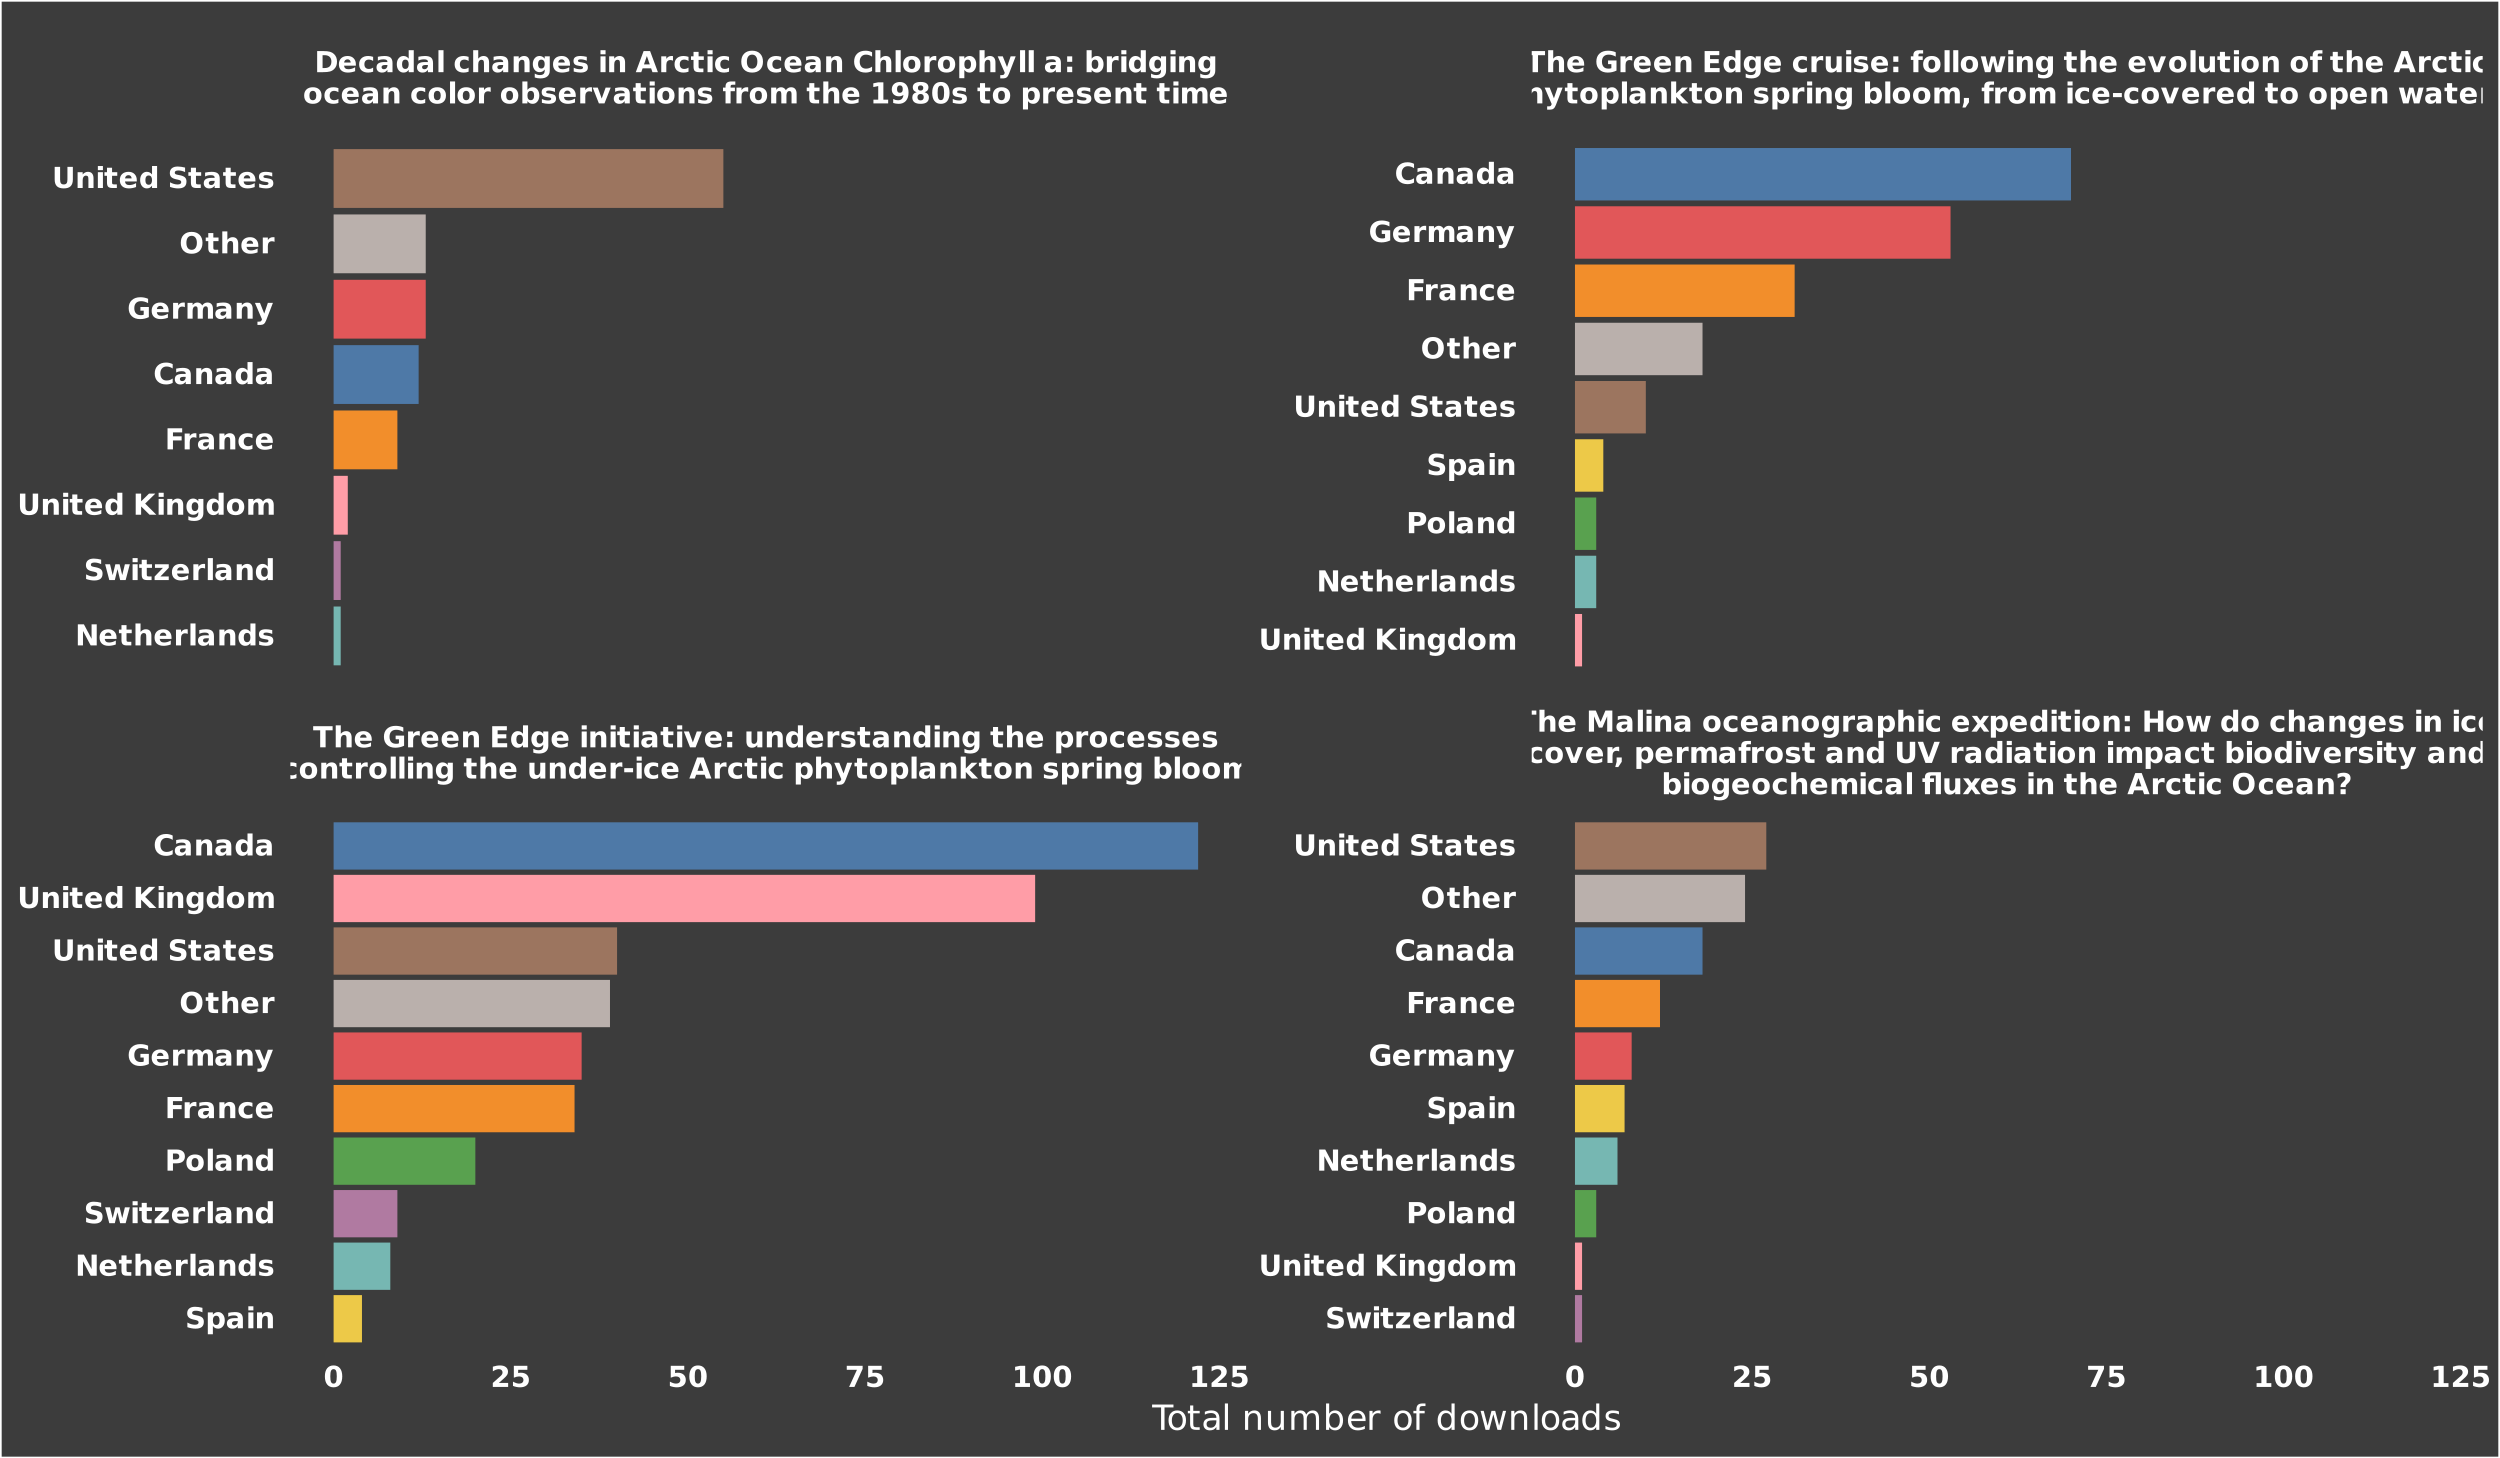 <?xml version="1.0" encoding="UTF-8"?>
<svg xmlns="http://www.w3.org/2000/svg" xmlns:xlink="http://www.w3.org/1999/xlink" width="864" height="504" viewBox="0 0 864 504">
<defs>
<g>
<g id="glyph-0-0">
<path d="M 0.047 -7.297 L 6.766 -7.297 L 6.766 -5.875 L 4.344 -5.875 L 4.344 0 L 2.469 0 L 2.469 -5.875 L 0.047 -5.875 Z M 0.047 -7.297 "/>
</g>
<g id="glyph-0-1">
<path d="M 6.344 -3.328 L 6.344 0 L 4.578 0 L 4.578 -2.547 C 4.578 -3.016 4.566 -3.336 4.547 -3.516 C 4.523 -3.703 4.488 -3.836 4.438 -3.922 C 4.375 -4.035 4.281 -4.125 4.156 -4.188 C 4.039 -4.25 3.91 -4.281 3.766 -4.281 C 3.398 -4.281 3.113 -4.141 2.906 -3.859 C 2.695 -3.578 2.594 -3.188 2.594 -2.688 L 2.594 0 L 0.844 0 L 0.844 -7.594 L 2.594 -7.594 L 2.594 -4.672 C 2.852 -4.984 3.129 -5.211 3.422 -5.359 C 3.723 -5.516 4.051 -5.594 4.406 -5.594 C 5.039 -5.594 5.52 -5.398 5.844 -5.016 C 6.176 -4.629 6.344 -4.066 6.344 -3.328 Z M 6.344 -3.328 "/>
</g>
<g id="glyph-0-2">
<path d="M 6.297 -2.75 L 6.297 -2.25 L 2.219 -2.25 C 2.258 -1.844 2.406 -1.535 2.656 -1.328 C 2.906 -1.117 3.258 -1.016 3.719 -1.016 C 4.082 -1.016 4.457 -1.066 4.844 -1.172 C 5.238 -1.285 5.641 -1.457 6.047 -1.688 L 6.047 -0.328 C 5.629 -0.172 5.211 -0.055 4.797 0.016 C 4.391 0.098 3.977 0.141 3.562 0.141 C 2.57 0.141 1.801 -0.109 1.25 -0.609 C 0.707 -1.117 0.438 -1.828 0.438 -2.734 C 0.438 -3.617 0.703 -4.316 1.234 -4.828 C 1.773 -5.336 2.52 -5.594 3.469 -5.594 C 4.32 -5.594 5.004 -5.332 5.516 -4.812 C 6.035 -4.301 6.297 -3.613 6.297 -2.75 Z M 4.5 -3.328 C 4.5 -3.66 4.398 -3.926 4.203 -4.125 C 4.016 -4.332 3.766 -4.438 3.453 -4.438 C 3.109 -4.438 2.832 -4.344 2.625 -4.156 C 2.414 -3.969 2.285 -3.691 2.234 -3.328 Z M 4.5 -3.328 "/>
</g>
<g id="glyph-0-3">
</g>
<g id="glyph-0-4">
<path d="M 7.469 -0.547 C 7 -0.316 6.508 -0.145 6 -0.031 C 5.5 0.082 4.984 0.141 4.453 0.141 C 3.234 0.141 2.27 -0.195 1.562 -0.875 C 0.852 -1.551 0.5 -2.473 0.5 -3.641 C 0.5 -4.816 0.859 -5.738 1.578 -6.406 C 2.305 -7.082 3.297 -7.422 4.547 -7.422 C 5.035 -7.422 5.5 -7.375 5.938 -7.281 C 6.383 -7.195 6.805 -7.062 7.203 -6.875 L 7.203 -5.375 C 6.797 -5.602 6.391 -5.773 5.984 -5.891 C 5.586 -6.004 5.188 -6.062 4.781 -6.062 C 4.031 -6.062 3.453 -5.852 3.047 -5.438 C 2.641 -5.02 2.438 -4.422 2.438 -3.641 C 2.438 -2.867 2.629 -2.27 3.016 -1.844 C 3.41 -1.426 3.969 -1.219 4.688 -1.219 C 4.883 -1.219 5.066 -1.227 5.234 -1.25 C 5.398 -1.281 5.551 -1.32 5.688 -1.375 L 5.688 -2.781 L 4.547 -2.781 L 4.547 -4.047 L 7.469 -4.047 Z M 7.469 -0.547 "/>
</g>
<g id="glyph-0-5">
<path d="M 4.906 -3.984 C 4.75 -4.055 4.594 -4.109 4.438 -4.141 C 4.289 -4.172 4.141 -4.188 3.984 -4.188 C 3.535 -4.188 3.191 -4.039 2.953 -3.75 C 2.711 -3.469 2.594 -3.055 2.594 -2.516 L 2.594 0 L 0.844 0 L 0.844 -5.469 L 2.594 -5.469 L 2.594 -4.578 C 2.812 -4.93 3.066 -5.188 3.359 -5.344 C 3.648 -5.508 4 -5.594 4.406 -5.594 C 4.469 -5.594 4.531 -5.594 4.594 -5.594 C 4.664 -5.594 4.766 -5.582 4.891 -5.562 Z M 4.906 -3.984 "/>
</g>
<g id="glyph-0-6">
<path d="M 6.344 -3.328 L 6.344 0 L 4.578 0 L 4.578 -2.547 C 4.578 -3.016 4.566 -3.336 4.547 -3.516 C 4.523 -3.703 4.488 -3.836 4.438 -3.922 C 4.375 -4.035 4.281 -4.125 4.156 -4.188 C 4.039 -4.25 3.91 -4.281 3.766 -4.281 C 3.398 -4.281 3.113 -4.141 2.906 -3.859 C 2.695 -3.578 2.594 -3.188 2.594 -2.688 L 2.594 0 L 0.844 0 L 0.844 -5.469 L 2.594 -5.469 L 2.594 -4.672 C 2.852 -4.984 3.129 -5.211 3.422 -5.359 C 3.723 -5.516 4.051 -5.594 4.406 -5.594 C 5.039 -5.594 5.52 -5.398 5.844 -5.016 C 6.176 -4.629 6.344 -4.066 6.344 -3.328 Z M 6.344 -3.328 "/>
</g>
<g id="glyph-0-7">
<path d="M 0.922 -7.297 L 5.984 -7.297 L 5.984 -5.875 L 2.797 -5.875 L 2.797 -4.516 L 5.797 -4.516 L 5.797 -3.094 L 2.797 -3.094 L 2.797 -1.422 L 6.094 -1.422 L 6.094 0 L 0.922 0 Z M 0.922 -7.297 "/>
</g>
<g id="glyph-0-8">
<path d="M 4.562 -4.672 L 4.562 -7.594 L 6.312 -7.594 L 6.312 0 L 4.562 0 L 4.562 -0.797 C 4.32 -0.473 4.055 -0.234 3.766 -0.078 C 3.473 0.066 3.141 0.141 2.766 0.141 C 2.086 0.141 1.531 -0.125 1.094 -0.656 C 0.664 -1.195 0.453 -1.891 0.453 -2.734 C 0.453 -3.578 0.664 -4.266 1.094 -4.797 C 1.531 -5.328 2.086 -5.594 2.766 -5.594 C 3.141 -5.594 3.473 -5.516 3.766 -5.359 C 4.055 -5.211 4.32 -4.984 4.562 -4.672 Z M 3.406 -1.125 C 3.781 -1.125 4.066 -1.258 4.266 -1.531 C 4.461 -1.812 4.562 -2.211 4.562 -2.734 C 4.562 -3.254 4.461 -3.648 4.266 -3.922 C 4.066 -4.191 3.781 -4.328 3.406 -4.328 C 3.039 -4.328 2.758 -4.191 2.562 -3.922 C 2.363 -3.648 2.266 -3.254 2.266 -2.734 C 2.266 -2.211 2.363 -1.812 2.562 -1.531 C 2.758 -1.258 3.039 -1.125 3.406 -1.125 Z M 3.406 -1.125 "/>
</g>
<g id="glyph-0-9">
<path d="M 4.562 -0.922 C 4.32 -0.609 4.055 -0.375 3.766 -0.219 C 3.473 -0.07 3.141 0 2.766 0 C 2.098 0 1.547 -0.258 1.109 -0.781 C 0.672 -1.312 0.453 -1.984 0.453 -2.797 C 0.453 -3.617 0.672 -4.289 1.109 -4.812 C 1.547 -5.332 2.098 -5.594 2.766 -5.594 C 3.141 -5.594 3.473 -5.516 3.766 -5.359 C 4.055 -5.211 4.32 -4.977 4.562 -4.656 L 4.562 -5.469 L 6.312 -5.469 L 6.312 -0.547 C 6.312 0.328 6.035 0.992 5.484 1.453 C 4.93 1.922 4.129 2.156 3.078 2.156 C 2.734 2.156 2.398 2.129 2.078 2.078 C 1.766 2.023 1.445 1.945 1.125 1.844 L 1.125 0.484 C 1.426 0.66 1.723 0.789 2.016 0.875 C 2.305 0.957 2.602 1 2.906 1 C 3.477 1 3.895 0.875 4.156 0.625 C 4.426 0.375 4.562 -0.016 4.562 -0.547 Z M 3.406 -4.328 C 3.039 -4.328 2.758 -4.191 2.562 -3.922 C 2.363 -3.66 2.266 -3.285 2.266 -2.797 C 2.266 -2.297 2.359 -1.914 2.547 -1.656 C 2.742 -1.395 3.031 -1.266 3.406 -1.266 C 3.77 -1.266 4.051 -1.398 4.25 -1.672 C 4.457 -1.941 4.562 -2.316 4.562 -2.797 C 4.562 -3.285 4.457 -3.66 4.25 -3.922 C 4.051 -4.191 3.77 -4.328 3.406 -4.328 Z M 3.406 -4.328 "/>
</g>
<g id="glyph-0-10">
<path d="M 0.844 -5.469 L 2.594 -5.469 L 2.594 0 L 0.844 0 Z M 0.844 -7.594 L 2.594 -7.594 L 2.594 -6.172 L 0.844 -6.172 Z M 0.844 -7.594 "/>
</g>
<g id="glyph-0-11">
<path d="M 2.75 -7.016 L 2.75 -5.469 L 4.547 -5.469 L 4.547 -4.219 L 2.75 -4.219 L 2.75 -1.906 C 2.75 -1.645 2.797 -1.469 2.891 -1.375 C 2.992 -1.289 3.195 -1.25 3.5 -1.25 L 4.406 -1.25 L 4.406 0 L 2.906 0 C 2.207 0 1.711 -0.141 1.422 -0.422 C 1.141 -0.711 1 -1.207 1 -1.906 L 1 -4.219 L 0.125 -4.219 L 0.125 -5.469 L 1 -5.469 L 1 -7.016 Z M 2.75 -7.016 "/>
</g>
<g id="glyph-0-12">
<path d="M 3.297 -2.469 C 2.93 -2.469 2.656 -2.406 2.469 -2.281 C 2.281 -2.156 2.188 -1.973 2.188 -1.734 C 2.188 -1.504 2.258 -1.328 2.406 -1.203 C 2.562 -1.078 2.77 -1.016 3.031 -1.016 C 3.363 -1.016 3.641 -1.133 3.859 -1.375 C 4.086 -1.613 4.203 -1.91 4.203 -2.266 L 4.203 -2.469 Z M 5.969 -3.125 L 5.969 0 L 4.203 0 L 4.203 -0.812 C 3.961 -0.477 3.695 -0.234 3.406 -0.078 C 3.113 0.066 2.758 0.141 2.344 0.141 C 1.77 0.141 1.305 -0.02 0.953 -0.344 C 0.609 -0.676 0.438 -1.109 0.438 -1.641 C 0.438 -2.285 0.656 -2.754 1.094 -3.047 C 1.531 -3.348 2.223 -3.5 3.172 -3.5 L 4.203 -3.5 L 4.203 -3.641 C 4.203 -3.91 4.094 -4.109 3.875 -4.234 C 3.656 -4.367 3.316 -4.438 2.859 -4.438 C 2.484 -4.438 2.133 -4.398 1.812 -4.328 C 1.488 -4.254 1.188 -4.141 0.906 -3.984 L 0.906 -5.328 C 1.281 -5.41 1.656 -5.473 2.031 -5.516 C 2.414 -5.566 2.797 -5.594 3.172 -5.594 C 4.16 -5.594 4.875 -5.398 5.312 -5.016 C 5.75 -4.629 5.969 -4 5.969 -3.125 Z M 5.969 -3.125 "/>
</g>
<g id="glyph-0-13">
<path d="M 0.156 -5.469 L 1.906 -5.469 L 3.266 -1.688 L 4.625 -5.469 L 6.375 -5.469 L 4.219 0 L 2.297 0 Z M 0.156 -5.469 "/>
</g>
<g id="glyph-0-14">
<path d="M 1.125 -5.469 L 2.875 -5.469 L 2.875 -3.578 L 1.125 -3.578 Z M 1.125 -1.891 L 2.875 -1.891 L 2.875 0 L 1.125 0 Z M 1.125 -1.891 "/>
</g>
<g id="glyph-0-15">
<path d="M 0.781 -2.125 L 0.781 -5.469 L 2.547 -5.469 L 2.547 -4.922 C 2.547 -4.629 2.539 -4.258 2.531 -3.812 C 2.531 -3.363 2.531 -3.062 2.531 -2.906 C 2.531 -2.469 2.539 -2.148 2.562 -1.953 C 2.582 -1.766 2.625 -1.625 2.688 -1.531 C 2.75 -1.426 2.836 -1.344 2.953 -1.281 C 3.078 -1.219 3.211 -1.188 3.359 -1.188 C 3.723 -1.188 4.008 -1.32 4.219 -1.594 C 4.426 -1.875 4.531 -2.266 4.531 -2.766 L 4.531 -5.469 L 6.281 -5.469 L 6.281 0 L 4.531 0 L 4.531 -0.797 C 4.27 -0.473 3.988 -0.234 3.688 -0.078 C 3.395 0.066 3.07 0.141 2.719 0.141 C 2.082 0.141 1.598 -0.051 1.266 -0.438 C 0.941 -0.82 0.781 -1.383 0.781 -2.125 Z M 0.781 -2.125 "/>
</g>
<g id="glyph-0-16">
<path d="M 5.109 -5.297 L 5.109 -3.969 C 4.734 -4.125 4.367 -4.238 4.016 -4.312 C 3.672 -4.395 3.348 -4.438 3.047 -4.438 C 2.711 -4.438 2.461 -4.395 2.297 -4.312 C 2.141 -4.227 2.062 -4.102 2.062 -3.938 C 2.062 -3.789 2.117 -3.68 2.234 -3.609 C 2.359 -3.535 2.582 -3.477 2.906 -3.438 L 3.203 -3.406 C 4.098 -3.289 4.703 -3.102 5.016 -2.844 C 5.328 -2.582 5.484 -2.172 5.484 -1.609 C 5.484 -1.023 5.266 -0.586 4.828 -0.297 C 4.398 -0.004 3.758 0.141 2.906 0.141 C 2.551 0.141 2.18 0.109 1.797 0.047 C 1.41 -0.004 1.008 -0.086 0.594 -0.203 L 0.594 -1.531 C 0.945 -1.363 1.305 -1.234 1.672 -1.141 C 2.035 -1.055 2.406 -1.016 2.781 -1.016 C 3.125 -1.016 3.379 -1.062 3.547 -1.156 C 3.723 -1.25 3.812 -1.391 3.812 -1.578 C 3.812 -1.734 3.754 -1.848 3.641 -1.922 C 3.523 -2.004 3.289 -2.066 2.938 -2.109 L 2.625 -2.156 C 1.844 -2.25 1.297 -2.426 0.984 -2.688 C 0.672 -2.957 0.516 -3.359 0.516 -3.891 C 0.516 -4.473 0.711 -4.898 1.109 -5.172 C 1.504 -5.453 2.113 -5.594 2.938 -5.594 C 3.258 -5.594 3.598 -5.566 3.953 -5.516 C 4.305 -5.473 4.691 -5.398 5.109 -5.297 Z M 5.109 -5.297 "/>
</g>
<g id="glyph-0-17">
<path d="M 2.594 -0.797 L 2.594 2.078 L 0.844 2.078 L 0.844 -5.469 L 2.594 -5.469 L 2.594 -4.672 C 2.832 -4.984 3.098 -5.211 3.391 -5.359 C 3.68 -5.516 4.02 -5.594 4.406 -5.594 C 5.07 -5.594 5.617 -5.328 6.047 -4.797 C 6.484 -4.266 6.703 -3.578 6.703 -2.734 C 6.703 -1.891 6.484 -1.195 6.047 -0.656 C 5.617 -0.125 5.07 0.141 4.406 0.141 C 4.02 0.141 3.68 0.066 3.391 -0.078 C 3.098 -0.234 2.832 -0.473 2.594 -0.797 Z M 3.75 -4.328 C 3.375 -4.328 3.086 -4.188 2.891 -3.906 C 2.691 -3.633 2.594 -3.242 2.594 -2.734 C 2.594 -2.211 2.691 -1.812 2.891 -1.531 C 3.086 -1.258 3.375 -1.125 3.75 -1.125 C 4.125 -1.125 4.41 -1.258 4.609 -1.531 C 4.805 -1.812 4.906 -2.211 4.906 -2.734 C 4.906 -3.254 4.805 -3.648 4.609 -3.922 C 4.41 -4.191 4.125 -4.328 3.75 -4.328 Z M 3.75 -4.328 "/>
</g>
<g id="glyph-0-18">
<path d="M 3.438 -4.344 C 3.051 -4.344 2.754 -4.203 2.547 -3.922 C 2.348 -3.648 2.25 -3.254 2.25 -2.734 C 2.25 -2.203 2.348 -1.797 2.547 -1.516 C 2.754 -1.242 3.051 -1.109 3.438 -1.109 C 3.82 -1.109 4.113 -1.242 4.312 -1.516 C 4.52 -1.797 4.625 -2.203 4.625 -2.734 C 4.625 -3.254 4.52 -3.648 4.312 -3.922 C 4.113 -4.203 3.82 -4.344 3.438 -4.344 Z M 3.438 -5.594 C 4.383 -5.594 5.117 -5.336 5.641 -4.828 C 6.172 -4.328 6.438 -3.629 6.438 -2.734 C 6.438 -1.828 6.172 -1.117 5.641 -0.609 C 5.117 -0.109 4.383 0.141 3.438 0.141 C 2.5 0.141 1.766 -0.109 1.234 -0.609 C 0.703 -1.117 0.438 -1.828 0.438 -2.734 C 0.438 -3.629 0.703 -4.328 1.234 -4.828 C 1.766 -5.336 2.5 -5.594 3.438 -5.594 Z M 3.438 -5.594 "/>
</g>
<g id="glyph-0-19">
<path d="M 5.266 -5.297 L 5.266 -3.875 C 5.023 -4.031 4.785 -4.145 4.547 -4.219 C 4.305 -4.301 4.055 -4.344 3.797 -4.344 C 3.305 -4.344 2.926 -4.203 2.656 -3.922 C 2.383 -3.641 2.25 -3.242 2.25 -2.734 C 2.25 -2.223 2.383 -1.82 2.656 -1.531 C 2.926 -1.25 3.305 -1.109 3.797 -1.109 C 4.066 -1.109 4.328 -1.148 4.578 -1.234 C 4.828 -1.316 5.055 -1.438 5.266 -1.594 L 5.266 -0.156 C 4.984 -0.062 4.703 0.008 4.422 0.062 C 4.141 0.113 3.859 0.141 3.578 0.141 C 2.586 0.141 1.816 -0.109 1.266 -0.609 C 0.711 -1.117 0.438 -1.828 0.438 -2.734 C 0.438 -3.629 0.711 -4.328 1.266 -4.828 C 1.816 -5.336 2.586 -5.594 3.578 -5.594 C 3.867 -5.594 4.148 -5.566 4.422 -5.516 C 4.703 -5.473 4.984 -5.398 5.266 -5.297 Z M 5.266 -5.297 "/>
</g>
<g id="glyph-0-20">
<path d="M 0.844 -7.594 L 2.594 -7.594 L 2.594 0 L 0.844 0 Z M 0.844 -7.594 "/>
</g>
<g id="glyph-0-21">
<path d="M 0.547 -3.594 L 3.609 -3.594 L 3.609 -2.172 L 0.547 -2.172 Z M 0.547 -3.594 "/>
</g>
<g id="glyph-0-22">
<path d="M 5.344 -1.328 L 2.406 -1.328 L 1.938 0 L 0.047 0 L 2.75 -7.297 L 4.984 -7.297 L 7.688 0 L 5.797 0 Z M 2.875 -2.688 L 4.875 -2.688 L 3.875 -5.578 Z M 2.875 -2.688 "/>
</g>
<g id="glyph-0-23">
<path d="M 0.125 -5.469 L 1.875 -5.469 L 3.344 -1.766 L 4.594 -5.469 L 6.344 -5.469 L 4.031 0.516 C 3.801 1.129 3.531 1.555 3.219 1.797 C 2.914 2.035 2.516 2.156 2.016 2.156 L 1 2.156 L 1 1.016 L 1.547 1.016 C 1.848 1.016 2.062 0.969 2.188 0.875 C 2.32 0.781 2.43 0.609 2.516 0.359 L 2.562 0.203 Z M 0.125 -5.469 "/>
</g>
<g id="glyph-0-24">
<path d="M 0.844 -7.594 L 2.594 -7.594 L 2.594 -3.469 L 4.594 -5.469 L 6.625 -5.469 L 3.953 -2.953 L 6.844 0 L 4.719 0 L 2.594 -2.281 L 2.594 0 L 0.844 0 Z M 0.844 -7.594 "/>
</g>
<g id="glyph-0-25">
<path d="M 3.75 -1.125 C 4.125 -1.125 4.41 -1.258 4.609 -1.531 C 4.805 -1.812 4.906 -2.211 4.906 -2.734 C 4.906 -3.254 4.805 -3.648 4.609 -3.922 C 4.41 -4.191 4.125 -4.328 3.75 -4.328 C 3.375 -4.328 3.086 -4.188 2.891 -3.906 C 2.691 -3.633 2.594 -3.242 2.594 -2.734 C 2.594 -2.211 2.691 -1.812 2.891 -1.531 C 3.086 -1.258 3.375 -1.125 3.75 -1.125 Z M 2.594 -4.672 C 2.832 -4.984 3.098 -5.211 3.391 -5.359 C 3.68 -5.516 4.02 -5.594 4.406 -5.594 C 5.07 -5.594 5.617 -5.328 6.047 -4.797 C 6.484 -4.266 6.703 -3.578 6.703 -2.734 C 6.703 -1.891 6.484 -1.195 6.047 -0.656 C 5.617 -0.125 5.07 0.141 4.406 0.141 C 4.02 0.141 3.68 0.066 3.391 -0.078 C 3.098 -0.234 2.832 -0.473 2.594 -0.797 L 2.594 0 L 0.844 0 L 0.844 -7.594 L 2.594 -7.594 Z M 2.594 -4.672 "/>
</g>
<g id="glyph-0-26">
<path d="M 5.906 -4.562 C 6.125 -4.895 6.383 -5.148 6.688 -5.328 C 7 -5.504 7.336 -5.594 7.703 -5.594 C 8.328 -5.594 8.801 -5.398 9.125 -5.016 C 9.457 -4.629 9.625 -4.066 9.625 -3.328 L 9.625 0 L 7.875 0 L 7.875 -2.859 C 7.875 -2.898 7.875 -2.941 7.875 -2.984 C 7.875 -3.023 7.875 -3.086 7.875 -3.172 C 7.875 -3.566 7.816 -3.848 7.703 -4.016 C 7.598 -4.191 7.414 -4.281 7.156 -4.281 C 6.82 -4.281 6.566 -4.145 6.391 -3.875 C 6.211 -3.602 6.117 -3.207 6.109 -2.688 L 6.109 0 L 4.344 0 L 4.344 -2.859 C 4.344 -3.461 4.289 -3.848 4.188 -4.016 C 4.082 -4.191 3.898 -4.281 3.641 -4.281 C 3.305 -4.281 3.047 -4.141 2.859 -3.859 C 2.68 -3.586 2.594 -3.195 2.594 -2.688 L 2.594 0 L 0.828 0 L 0.828 -5.469 L 2.594 -5.469 L 2.594 -4.672 C 2.801 -4.973 3.047 -5.203 3.328 -5.359 C 3.609 -5.516 3.914 -5.594 4.25 -5.594 C 4.625 -5.594 4.957 -5.5 5.25 -5.312 C 5.539 -5.133 5.758 -4.883 5.906 -4.562 Z M 5.906 -4.562 "/>
</g>
<g id="glyph-0-27">
<path d="M 0.922 -7.297 L 3.312 -7.297 L 4.969 -3.391 L 6.641 -7.297 L 9.031 -7.297 L 9.031 0 L 7.25 0 L 7.25 -5.328 L 5.578 -1.406 L 4.375 -1.406 L 2.703 -5.328 L 2.703 0 L 0.922 0 Z M 0.922 -7.297 "/>
</g>
<g id="glyph-0-28">
<path d="M 2.219 -2.797 L 0.25 -5.469 L 2.094 -5.469 L 3.219 -3.844 L 4.344 -5.469 L 6.203 -5.469 L 4.234 -2.812 L 6.297 0 L 4.453 0 L 3.219 -1.734 L 2 0 L 0.156 0 Z M 2.219 -2.797 "/>
</g>
<g id="glyph-0-29">
<path d="M 0.922 -7.297 L 2.797 -7.297 L 2.797 -4.516 L 5.578 -4.516 L 5.578 -7.297 L 7.453 -7.297 L 7.453 0 L 5.578 0 L 5.578 -3.094 L 2.797 -3.094 L 2.797 0 L 0.922 0 Z M 0.922 -7.297 "/>
</g>
<g id="glyph-0-30">
<path d="M 0.359 -5.469 L 2.047 -5.469 L 2.969 -1.703 L 3.891 -5.469 L 5.359 -5.469 L 6.266 -1.734 L 7.188 -5.469 L 8.891 -5.469 L 7.453 0 L 5.547 0 L 4.625 -3.766 L 3.703 0 L 1.797 0 Z M 0.359 -5.469 "/>
</g>
<g id="glyph-0-31">
<path d="M 1.016 -1.891 L 2.781 -1.891 L 2.781 -0.406 L 1.578 1.422 L 0.531 1.422 L 1.016 -0.406 Z M 1.016 -1.891 "/>
</g>
<g id="glyph-0-32">
<path d="M 4.438 -7.594 L 4.438 -6.453 L 3.469 -6.453 C 3.219 -6.453 3.047 -6.406 2.953 -6.312 C 2.859 -6.227 2.812 -6.07 2.812 -5.844 L 2.812 -5.469 L 4.297 -5.469 L 4.297 -4.219 L 2.812 -4.219 L 2.812 0 L 1.062 0 L 1.062 -4.219 L 0.188 -4.219 L 0.188 -5.469 L 1.062 -5.469 L 1.062 -5.844 C 1.062 -6.445 1.227 -6.891 1.562 -7.172 C 1.895 -7.453 2.406 -7.594 3.094 -7.594 Z M 4.438 -7.594 "/>
</g>
<g id="glyph-0-33">
<path d="M 0.922 -7.297 L 2.797 -7.297 L 2.797 -2.922 C 2.797 -2.316 2.895 -1.883 3.094 -1.625 C 3.289 -1.363 3.613 -1.234 4.062 -1.234 C 4.508 -1.234 4.832 -1.363 5.031 -1.625 C 5.227 -1.883 5.328 -2.316 5.328 -2.922 L 5.328 -7.297 L 7.203 -7.297 L 7.203 -2.922 C 7.203 -1.891 6.941 -1.117 6.422 -0.609 C 5.91 -0.109 5.125 0.141 4.062 0.141 C 3 0.141 2.207 -0.109 1.688 -0.609 C 1.176 -1.117 0.922 -1.891 0.922 -2.922 Z M 0.922 -7.297 "/>
</g>
<g id="glyph-0-34">
<path d="M 0.047 -7.297 L 1.938 -7.297 L 3.875 -1.906 L 5.797 -7.297 L 7.688 -7.297 L 4.984 0 L 2.75 0 Z M 0.047 -7.297 "/>
</g>
<g id="glyph-0-35">
<path d="M 3.094 -7.594 L 6.578 -7.594 L 6.578 0 L 4.812 0 L 4.812 -6.453 L 3.469 -6.453 C 3.219 -6.453 3.047 -6.406 2.953 -6.312 C 2.859 -6.227 2.812 -6.07 2.812 -5.844 L 2.812 -5.469 L 4.188 -5.469 L 4.188 -4.219 L 2.812 -4.219 L 2.812 0 L 1.062 0 L 1.062 -4.219 L 0.188 -4.219 L 0.188 -5.469 L 1.062 -5.469 L 1.062 -5.844 C 1.062 -6.445 1.227 -6.891 1.562 -7.172 C 1.895 -7.453 2.406 -7.594 3.094 -7.594 Z M 3.094 -7.594 "/>
</g>
<g id="glyph-0-36">
<path d="M 4.25 -6.062 C 3.676 -6.062 3.227 -5.848 2.906 -5.422 C 2.594 -5.004 2.438 -4.41 2.438 -3.641 C 2.438 -2.867 2.594 -2.27 2.906 -1.844 C 3.227 -1.426 3.676 -1.219 4.25 -1.219 C 4.82 -1.219 5.266 -1.426 5.578 -1.844 C 5.898 -2.27 6.062 -2.867 6.062 -3.641 C 6.062 -4.41 5.898 -5.004 5.578 -5.422 C 5.266 -5.848 4.82 -6.062 4.25 -6.062 Z M 4.25 -7.422 C 5.414 -7.422 6.332 -7.082 7 -6.406 C 7.664 -5.738 8 -4.816 8 -3.641 C 8 -2.461 7.664 -1.535 7 -0.859 C 6.332 -0.191 5.414 0.141 4.25 0.141 C 3.082 0.141 2.164 -0.191 1.5 -0.859 C 0.832 -1.535 0.5 -2.461 0.5 -3.641 C 0.5 -4.816 0.832 -5.738 1.5 -6.406 C 2.164 -7.082 3.082 -7.422 4.25 -7.422 Z M 4.25 -7.422 "/>
</g>
<g id="glyph-0-37">
<path d="M 3.469 -2.469 L 1.703 -2.469 L 1.703 -2.703 C 1.703 -2.961 1.754 -3.195 1.859 -3.406 C 1.961 -3.613 2.191 -3.879 2.547 -4.203 L 2.859 -4.484 C 3.035 -4.648 3.164 -4.805 3.25 -4.953 C 3.344 -5.109 3.391 -5.258 3.391 -5.406 C 3.391 -5.633 3.312 -5.812 3.156 -5.938 C 3 -6.07 2.781 -6.141 2.5 -6.141 C 2.238 -6.141 1.953 -6.082 1.641 -5.969 C 1.336 -5.863 1.02 -5.703 0.688 -5.484 L 0.688 -7.016 C 1.082 -7.16 1.441 -7.266 1.766 -7.328 C 2.086 -7.391 2.398 -7.422 2.703 -7.422 C 3.504 -7.422 4.113 -7.258 4.531 -6.938 C 4.945 -6.613 5.156 -6.141 5.156 -5.516 C 5.156 -5.203 5.086 -4.914 4.953 -4.656 C 4.828 -4.406 4.613 -4.133 4.312 -3.844 L 4 -3.562 C 3.781 -3.363 3.633 -3.203 3.562 -3.078 C 3.5 -2.961 3.469 -2.832 3.469 -2.688 Z M 1.703 -1.734 L 3.469 -1.734 L 3.469 0 L 1.703 0 Z M 1.703 -1.734 "/>
</g>
<g id="glyph-0-38">
<path d="M 2.797 -5.875 L 2.797 -1.422 L 3.469 -1.422 C 4.238 -1.422 4.828 -1.609 5.234 -1.984 C 5.641 -2.367 5.844 -2.926 5.844 -3.656 C 5.844 -4.375 5.641 -4.922 5.234 -5.297 C 4.828 -5.68 4.238 -5.875 3.469 -5.875 Z M 0.922 -7.297 L 2.906 -7.297 C 4.008 -7.297 4.832 -7.211 5.375 -7.047 C 5.914 -6.891 6.379 -6.625 6.766 -6.25 C 7.109 -5.914 7.363 -5.535 7.531 -5.109 C 7.695 -4.68 7.781 -4.195 7.781 -3.656 C 7.781 -3.102 7.695 -2.609 7.531 -2.172 C 7.363 -1.742 7.109 -1.367 6.766 -1.047 C 6.379 -0.66 5.91 -0.391 5.359 -0.234 C 4.816 -0.078 4 0 2.906 0 L 0.922 0 Z M 0.922 -7.297 "/>
</g>
<g id="glyph-0-39">
<path d="M 6.703 -0.406 C 6.359 -0.219 6 -0.082 5.625 0 C 5.25 0.094 4.859 0.141 4.453 0.141 C 3.234 0.141 2.27 -0.195 1.562 -0.875 C 0.852 -1.551 0.5 -2.473 0.5 -3.641 C 0.5 -4.805 0.852 -5.727 1.562 -6.406 C 2.27 -7.082 3.234 -7.422 4.453 -7.422 C 4.859 -7.422 5.25 -7.375 5.625 -7.281 C 6 -7.195 6.359 -7.062 6.703 -6.875 L 6.703 -5.375 C 6.348 -5.613 6 -5.785 5.656 -5.891 C 5.32 -6.004 4.969 -6.062 4.594 -6.062 C 3.926 -6.062 3.398 -5.844 3.016 -5.406 C 2.629 -4.977 2.438 -4.391 2.438 -3.641 C 2.438 -2.891 2.629 -2.297 3.016 -1.859 C 3.398 -1.43 3.926 -1.219 4.594 -1.219 C 4.969 -1.219 5.32 -1.27 5.656 -1.375 C 6 -1.488 6.348 -1.664 6.703 -1.906 Z M 6.703 -0.406 "/>
</g>
<g id="glyph-0-40">
<path d="M 1.172 -1.297 L 2.828 -1.297 L 2.828 -6.016 L 1.125 -5.656 L 1.125 -6.938 L 2.828 -7.297 L 4.609 -7.297 L 4.609 -1.297 L 6.266 -1.297 L 6.266 0 L 1.172 0 Z M 1.172 -1.297 "/>
</g>
<g id="glyph-0-41">
<path d="M 1 -0.156 L 1 -1.516 C 1.301 -1.367 1.586 -1.258 1.859 -1.188 C 2.129 -1.125 2.398 -1.094 2.672 -1.094 C 3.234 -1.094 3.672 -1.242 3.984 -1.547 C 4.297 -1.859 4.477 -2.32 4.531 -2.938 C 4.312 -2.781 4.078 -2.66 3.828 -2.578 C 3.578 -2.492 3.305 -2.453 3.016 -2.453 C 2.266 -2.453 1.66 -2.664 1.203 -3.094 C 0.742 -3.531 0.516 -4.102 0.516 -4.812 C 0.516 -5.602 0.77 -6.234 1.281 -6.703 C 1.789 -7.172 2.473 -7.406 3.328 -7.406 C 4.273 -7.406 5.008 -7.082 5.531 -6.438 C 6.051 -5.801 6.312 -4.898 6.312 -3.734 C 6.312 -2.523 6.008 -1.578 5.406 -0.891 C 4.801 -0.203 3.969 0.141 2.906 0.141 C 2.562 0.141 2.234 0.113 1.922 0.062 C 1.609 0.008 1.301 -0.062 1 -0.156 Z M 3.328 -3.672 C 3.648 -3.672 3.895 -3.773 4.062 -3.984 C 4.227 -4.203 4.312 -4.523 4.312 -4.953 C 4.312 -5.379 4.227 -5.695 4.062 -5.906 C 3.895 -6.125 3.648 -6.234 3.328 -6.234 C 2.992 -6.234 2.742 -6.125 2.578 -5.906 C 2.41 -5.695 2.328 -5.379 2.328 -4.953 C 2.328 -4.523 2.41 -4.203 2.578 -3.984 C 2.742 -3.773 2.992 -3.672 3.328 -3.672 Z M 3.328 -3.672 "/>
</g>
<g id="glyph-0-42">
<path d="M 3.484 -3.266 C 3.129 -3.266 2.859 -3.164 2.672 -2.969 C 2.484 -2.781 2.391 -2.508 2.391 -2.156 C 2.391 -1.789 2.484 -1.516 2.672 -1.328 C 2.859 -1.141 3.129 -1.047 3.484 -1.047 C 3.828 -1.047 4.094 -1.141 4.281 -1.328 C 4.469 -1.516 4.562 -1.789 4.562 -2.156 C 4.562 -2.508 4.469 -2.781 4.281 -2.969 C 4.094 -3.164 3.828 -3.266 3.484 -3.266 Z M 2.109 -3.875 C 1.672 -4.008 1.336 -4.211 1.109 -4.484 C 0.879 -4.766 0.766 -5.113 0.766 -5.531 C 0.766 -6.145 0.992 -6.613 1.453 -6.938 C 1.922 -7.258 2.598 -7.422 3.484 -7.422 C 4.367 -7.422 5.039 -7.258 5.5 -6.938 C 5.957 -6.613 6.188 -6.145 6.188 -5.531 C 6.188 -5.113 6.07 -4.766 5.844 -4.484 C 5.613 -4.211 5.281 -4.008 4.844 -3.875 C 5.332 -3.738 5.703 -3.516 5.953 -3.203 C 6.211 -2.898 6.344 -2.516 6.344 -2.047 C 6.344 -1.328 6.098 -0.781 5.609 -0.406 C 5.129 -0.039 4.422 0.141 3.484 0.141 C 2.535 0.141 1.816 -0.039 1.328 -0.406 C 0.848 -0.781 0.609 -1.328 0.609 -2.047 C 0.609 -2.516 0.734 -2.898 0.984 -3.203 C 1.242 -3.516 1.617 -3.738 2.109 -3.875 Z M 2.547 -5.344 C 2.547 -5.051 2.625 -4.828 2.781 -4.672 C 2.945 -4.516 3.18 -4.438 3.484 -4.438 C 3.773 -4.438 4 -4.516 4.156 -4.672 C 4.32 -4.828 4.406 -5.051 4.406 -5.344 C 4.406 -5.633 4.32 -5.852 4.156 -6 C 4 -6.156 3.773 -6.234 3.484 -6.234 C 3.18 -6.234 2.945 -6.156 2.781 -6 C 2.625 -5.844 2.547 -5.625 2.547 -5.344 Z M 2.547 -5.344 "/>
</g>
<g id="glyph-0-43">
<path d="M 4.594 -3.656 C 4.594 -4.562 4.508 -5.203 4.344 -5.578 C 4.176 -5.953 3.891 -6.141 3.484 -6.141 C 3.078 -6.141 2.785 -5.953 2.609 -5.578 C 2.441 -5.203 2.359 -4.562 2.359 -3.656 C 2.359 -2.727 2.441 -2.078 2.609 -1.703 C 2.785 -1.328 3.078 -1.141 3.484 -1.141 C 3.879 -1.141 4.16 -1.328 4.328 -1.703 C 4.504 -2.078 4.594 -2.727 4.594 -3.656 Z M 6.484 -3.641 C 6.484 -2.43 6.223 -1.5 5.703 -0.844 C 5.18 -0.188 4.441 0.141 3.484 0.141 C 2.523 0.141 1.785 -0.188 1.266 -0.844 C 0.742 -1.5 0.484 -2.43 0.484 -3.641 C 0.484 -4.848 0.742 -5.781 1.266 -6.438 C 1.785 -7.094 2.523 -7.422 3.484 -7.422 C 4.441 -7.422 5.18 -7.094 5.703 -6.438 C 6.223 -5.781 6.484 -4.848 6.484 -3.641 Z M 6.484 -3.641 "/>
</g>
<g id="glyph-0-44">
<path d="M 2.875 -1.375 L 6.094 -1.375 L 6.094 0 L 0.797 0 L 0.797 -1.375 L 3.453 -3.734 C 3.691 -3.941 3.867 -4.148 3.984 -4.359 C 4.098 -4.566 4.156 -4.781 4.156 -5 C 4.156 -5.344 4.039 -5.617 3.812 -5.828 C 3.582 -6.035 3.273 -6.141 2.891 -6.141 C 2.598 -6.141 2.273 -6.078 1.922 -5.953 C 1.578 -5.828 1.207 -5.641 0.812 -5.391 L 0.812 -7 C 1.238 -7.133 1.656 -7.238 2.062 -7.312 C 2.477 -7.383 2.883 -7.422 3.281 -7.422 C 4.156 -7.422 4.832 -7.227 5.312 -6.844 C 5.801 -6.457 6.047 -5.922 6.047 -5.234 C 6.047 -4.836 5.941 -4.469 5.734 -4.125 C 5.523 -3.781 5.094 -3.32 4.438 -2.75 Z M 2.875 -1.375 "/>
</g>
<g id="glyph-0-45">
<path d="M 1.062 -7.297 L 5.734 -7.297 L 5.734 -5.906 L 2.562 -5.906 L 2.562 -4.781 C 2.707 -4.82 2.848 -4.852 2.984 -4.875 C 3.129 -4.895 3.281 -4.906 3.438 -4.906 C 4.332 -4.906 5.023 -4.68 5.516 -4.234 C 6.016 -3.785 6.266 -3.164 6.266 -2.375 C 6.266 -1.594 5.992 -0.977 5.453 -0.531 C 4.91 -0.082 4.16 0.141 3.203 0.141 C 2.797 0.141 2.391 0.098 1.984 0.016 C 1.578 -0.055 1.172 -0.176 0.766 -0.344 L 0.766 -1.828 C 1.172 -1.598 1.551 -1.426 1.906 -1.312 C 2.258 -1.195 2.594 -1.141 2.906 -1.141 C 3.363 -1.141 3.723 -1.25 3.984 -1.469 C 4.242 -1.695 4.375 -2 4.375 -2.375 C 4.375 -2.758 4.242 -3.062 3.984 -3.281 C 3.723 -3.508 3.363 -3.625 2.906 -3.625 C 2.633 -3.625 2.348 -3.586 2.047 -3.516 C 1.742 -3.441 1.414 -3.332 1.062 -3.188 Z M 1.062 -7.297 "/>
</g>
<g id="glyph-0-46">
<path d="M 0.672 -7.297 L 6.156 -7.297 L 6.156 -6.234 L 3.328 0 L 1.484 0 L 4.188 -5.906 L 0.672 -5.906 Z M 0.672 -7.297 "/>
</g>
<g id="glyph-0-47">
<path d="M 0.922 -7.297 L 2.797 -7.297 L 2.797 -4.625 L 5.516 -7.297 L 7.688 -7.297 L 4.188 -3.844 L 8.047 0 L 5.703 0 L 2.797 -2.875 L 2.797 0 L 0.922 0 Z M 0.922 -7.297 "/>
</g>
<g id="glyph-0-48">
<path d="M 0.922 -7.297 L 3.016 -7.297 L 5.672 -2.297 L 5.672 -7.297 L 7.453 -7.297 L 7.453 0 L 5.359 0 L 2.703 -5 L 2.703 0 L 0.922 0 Z M 0.922 -7.297 "/>
</g>
<g id="glyph-0-49">
<path d="M 0.922 -7.297 L 4.031 -7.297 C 4.969 -7.297 5.68 -7.086 6.172 -6.672 C 6.672 -6.266 6.922 -5.676 6.922 -4.906 C 6.922 -4.145 6.672 -3.555 6.172 -3.141 C 5.68 -2.734 4.969 -2.531 4.031 -2.531 L 2.797 -2.531 L 2.797 0 L 0.922 0 Z M 2.797 -5.922 L 2.797 -3.891 L 3.844 -3.891 C 4.207 -3.891 4.488 -3.977 4.688 -4.156 C 4.883 -4.332 4.984 -4.582 4.984 -4.906 C 4.984 -5.238 4.883 -5.488 4.688 -5.656 C 4.488 -5.832 4.207 -5.922 3.844 -5.922 Z M 2.797 -5.922 "/>
</g>
<g id="glyph-0-50">
<path d="M 5.984 -7.062 L 5.984 -5.516 C 5.586 -5.691 5.195 -5.828 4.812 -5.922 C 4.438 -6.016 4.078 -6.062 3.734 -6.062 C 3.285 -6.062 2.953 -6 2.734 -5.875 C 2.523 -5.75 2.422 -5.555 2.422 -5.297 C 2.422 -5.098 2.492 -4.941 2.641 -4.828 C 2.785 -4.723 3.047 -4.633 3.422 -4.562 L 4.234 -4.406 C 5.035 -4.238 5.609 -3.988 5.953 -3.656 C 6.297 -3.32 6.469 -2.848 6.469 -2.234 C 6.469 -1.43 6.227 -0.832 5.75 -0.438 C 5.281 -0.051 4.551 0.141 3.562 0.141 C 3.102 0.141 2.641 0.094 2.172 0 C 1.711 -0.082 1.25 -0.207 0.781 -0.375 L 0.781 -1.969 C 1.25 -1.719 1.695 -1.531 2.125 -1.406 C 2.562 -1.281 2.984 -1.219 3.391 -1.219 C 3.797 -1.219 4.109 -1.285 4.328 -1.422 C 4.547 -1.555 4.656 -1.754 4.656 -2.016 C 4.656 -2.242 4.582 -2.414 4.438 -2.531 C 4.289 -2.656 3.992 -2.77 3.547 -2.875 L 2.828 -3.031 C 2.098 -3.188 1.562 -3.438 1.219 -3.781 C 0.883 -4.125 0.719 -4.582 0.719 -5.156 C 0.719 -5.883 0.953 -6.441 1.422 -6.828 C 1.891 -7.223 2.562 -7.422 3.438 -7.422 C 3.844 -7.422 4.254 -7.391 4.672 -7.328 C 5.098 -7.266 5.535 -7.176 5.984 -7.062 Z M 5.984 -7.062 "/>
</g>
<g id="glyph-0-51">
<path d="M 0.922 -7.297 L 5.984 -7.297 L 5.984 -5.875 L 2.797 -5.875 L 2.797 -4.516 L 5.797 -4.516 L 5.797 -3.094 L 2.797 -3.094 L 2.797 0 L 0.922 0 Z M 0.922 -7.297 "/>
</g>
<g id="glyph-0-52">
<path d="M 0.578 -5.469 L 5.344 -5.469 L 5.344 -4.25 L 2.469 -1.25 L 5.344 -1.25 L 5.344 0 L 0.453 0 L 0.453 -1.219 L 3.328 -4.219 L 0.578 -4.219 Z M 0.578 -5.469 "/>
</g>
<g id="glyph-1-0">
<path d="M -0.031 -8.75 L 7.359 -8.75 L 7.359 -7.75 L 4.266 -7.75 L 4.266 0 L 3.078 0 L 3.078 -7.75 L -0.031 -7.75 Z M -0.031 -8.75 "/>
</g>
<g id="glyph-1-1">
<path d="M 3.672 -5.812 C 3.098 -5.812 2.641 -5.582 2.297 -5.125 C 1.961 -4.676 1.797 -4.062 1.797 -3.281 C 1.797 -2.488 1.961 -1.867 2.297 -1.422 C 2.629 -0.973 3.086 -0.75 3.672 -0.75 C 4.242 -0.75 4.695 -0.973 5.031 -1.422 C 5.375 -1.879 5.547 -2.5 5.547 -3.281 C 5.547 -4.051 5.375 -4.664 5.031 -5.125 C 4.695 -5.582 4.242 -5.812 3.672 -5.812 Z M 3.672 -6.719 C 4.609 -6.719 5.344 -6.41 5.875 -5.797 C 6.414 -5.191 6.688 -4.352 6.688 -3.281 C 6.688 -2.207 6.414 -1.363 5.875 -0.75 C 5.344 -0.133 4.609 0.172 3.672 0.172 C 2.734 0.172 1.992 -0.133 1.453 -0.75 C 0.922 -1.363 0.656 -2.207 0.656 -3.281 C 0.656 -4.352 0.922 -5.191 1.453 -5.797 C 1.992 -6.41 2.734 -6.719 3.672 -6.719 Z M 3.672 -6.719 "/>
</g>
<g id="glyph-1-2">
<path d="M 2.203 -8.422 L 2.203 -6.562 L 4.422 -6.562 L 4.422 -5.719 L 2.203 -5.719 L 2.203 -2.156 C 2.203 -1.625 2.273 -1.281 2.422 -1.125 C 2.566 -0.977 2.863 -0.906 3.312 -0.906 L 4.422 -0.906 L 4.422 0 L 3.312 0 C 2.477 0 1.898 -0.156 1.578 -0.469 C 1.266 -0.781 1.109 -1.344 1.109 -2.156 L 1.109 -5.719 L 0.328 -5.719 L 0.328 -6.562 L 1.109 -6.562 L 1.109 -8.422 Z M 2.203 -8.422 "/>
</g>
<g id="glyph-1-3">
<path d="M 4.109 -3.297 C 3.242 -3.297 2.641 -3.195 2.297 -3 C 1.961 -2.801 1.797 -2.461 1.797 -1.984 C 1.797 -1.598 1.922 -1.289 2.172 -1.062 C 2.43 -0.844 2.773 -0.734 3.203 -0.734 C 3.805 -0.734 4.285 -0.941 4.641 -1.359 C 5.004 -1.785 5.188 -2.352 5.188 -3.062 L 5.188 -3.297 Z M 6.266 -3.75 L 6.266 0 L 5.188 0 L 5.188 -1 C 4.938 -0.602 4.629 -0.305 4.266 -0.109 C 3.898 0.078 3.453 0.172 2.922 0.172 C 2.242 0.172 1.707 -0.016 1.312 -0.391 C 0.914 -0.773 0.719 -1.281 0.719 -1.906 C 0.719 -2.645 0.961 -3.203 1.453 -3.578 C 1.953 -3.953 2.691 -4.141 3.672 -4.141 L 5.188 -4.141 L 5.188 -4.25 C 5.188 -4.75 5.02 -5.133 4.688 -5.406 C 4.363 -5.676 3.91 -5.812 3.328 -5.812 C 2.953 -5.812 2.582 -5.766 2.219 -5.672 C 1.863 -5.578 1.523 -5.441 1.203 -5.266 L 1.203 -6.266 C 1.598 -6.422 1.977 -6.535 2.344 -6.609 C 2.719 -6.68 3.082 -6.719 3.438 -6.719 C 4.383 -6.719 5.094 -6.473 5.562 -5.984 C 6.031 -5.492 6.266 -4.75 6.266 -3.75 Z M 6.266 -3.75 "/>
</g>
<g id="glyph-1-4">
<path d="M 1.125 -9.125 L 2.203 -9.125 L 2.203 0 L 1.125 0 Z M 1.125 -9.125 "/>
</g>
<g id="glyph-1-5">
</g>
<g id="glyph-1-6">
<path d="M 6.594 -3.969 L 6.594 0 L 5.516 0 L 5.516 -3.922 C 5.516 -4.547 5.391 -5.008 5.141 -5.312 C 4.898 -5.625 4.539 -5.781 4.062 -5.781 C 3.477 -5.781 3.016 -5.594 2.672 -5.219 C 2.336 -4.852 2.172 -4.348 2.172 -3.703 L 2.172 0 L 1.094 0 L 1.094 -6.562 L 2.172 -6.562 L 2.172 -5.547 C 2.43 -5.941 2.734 -6.234 3.078 -6.422 C 3.43 -6.617 3.836 -6.719 4.297 -6.719 C 5.047 -6.719 5.613 -6.484 6 -6.016 C 6.395 -5.555 6.594 -4.875 6.594 -3.969 Z M 6.594 -3.969 "/>
</g>
<g id="glyph-1-7">
<path d="M 1.016 -2.594 L 1.016 -6.562 L 2.094 -6.562 L 2.094 -2.625 C 2.094 -2.008 2.211 -1.547 2.453 -1.234 C 2.703 -0.922 3.066 -0.766 3.547 -0.766 C 4.129 -0.766 4.586 -0.945 4.922 -1.312 C 5.266 -1.688 5.438 -2.195 5.438 -2.844 L 5.438 -6.562 L 6.516 -6.562 L 6.516 0 L 5.438 0 L 5.438 -1.016 C 5.176 -0.609 4.875 -0.305 4.531 -0.109 C 4.188 0.078 3.785 0.172 3.328 0.172 C 2.566 0.172 1.988 -0.062 1.594 -0.531 C 1.207 -1 1.016 -1.688 1.016 -2.594 Z M 3.734 -6.719 Z M 3.734 -6.719 "/>
</g>
<g id="glyph-1-8">
<path d="M 6.234 -5.297 C 6.504 -5.785 6.828 -6.145 7.203 -6.375 C 7.578 -6.602 8.02 -6.719 8.531 -6.719 C 9.219 -6.719 9.742 -6.477 10.109 -6 C 10.484 -5.52 10.672 -4.844 10.672 -3.969 L 10.672 0 L 9.594 0 L 9.594 -3.922 C 9.594 -4.555 9.477 -5.023 9.25 -5.328 C 9.031 -5.629 8.691 -5.781 8.234 -5.781 C 7.672 -5.781 7.227 -5.594 6.906 -5.219 C 6.582 -4.852 6.422 -4.348 6.422 -3.703 L 6.422 0 L 5.344 0 L 5.344 -3.922 C 5.344 -4.555 5.227 -5.023 5 -5.328 C 4.781 -5.629 4.438 -5.781 3.969 -5.781 C 3.414 -5.781 2.977 -5.594 2.656 -5.219 C 2.332 -4.852 2.172 -4.348 2.172 -3.703 L 2.172 0 L 1.094 0 L 1.094 -6.562 L 2.172 -6.562 L 2.172 -5.547 C 2.422 -5.941 2.719 -6.234 3.062 -6.422 C 3.406 -6.617 3.812 -6.719 4.281 -6.719 C 4.758 -6.719 5.164 -6.598 5.5 -6.359 C 5.832 -6.117 6.078 -5.766 6.234 -5.297 Z M 6.234 -5.297 "/>
</g>
<g id="glyph-1-9">
<path d="M 5.844 -3.281 C 5.844 -4.07 5.676 -4.691 5.344 -5.141 C 5.02 -5.586 4.578 -5.812 4.016 -5.812 C 3.441 -5.812 2.988 -5.586 2.656 -5.141 C 2.332 -4.691 2.172 -4.07 2.172 -3.281 C 2.172 -2.488 2.332 -1.863 2.656 -1.406 C 2.988 -0.957 3.441 -0.734 4.016 -0.734 C 4.578 -0.734 5.02 -0.957 5.344 -1.406 C 5.676 -1.863 5.844 -2.488 5.844 -3.281 Z M 2.172 -5.562 C 2.398 -5.957 2.688 -6.25 3.031 -6.438 C 3.375 -6.625 3.785 -6.719 4.266 -6.719 C 5.066 -6.719 5.719 -6.398 6.219 -5.766 C 6.719 -5.141 6.969 -4.312 6.969 -3.281 C 6.969 -2.25 6.719 -1.414 6.219 -0.781 C 5.719 -0.145 5.066 0.172 4.266 0.172 C 3.785 0.172 3.375 0.078 3.031 -0.109 C 2.688 -0.305 2.398 -0.598 2.172 -0.984 L 2.172 0 L 1.094 0 L 1.094 -9.125 L 2.172 -9.125 Z M 2.172 -5.562 "/>
</g>
<g id="glyph-1-10">
<path d="M 6.75 -3.547 L 6.75 -3.031 L 1.781 -3.031 C 1.832 -2.281 2.055 -1.711 2.453 -1.328 C 2.859 -0.941 3.414 -0.75 4.125 -0.75 C 4.539 -0.75 4.941 -0.797 5.328 -0.891 C 5.723 -0.992 6.113 -1.148 6.5 -1.359 L 6.5 -0.328 C 6.102 -0.172 5.703 -0.051 5.297 0.031 C 4.891 0.125 4.477 0.172 4.062 0.172 C 3.02 0.172 2.191 -0.129 1.578 -0.734 C 0.961 -1.348 0.656 -2.176 0.656 -3.219 C 0.656 -4.289 0.945 -5.141 1.531 -5.766 C 2.113 -6.398 2.895 -6.719 3.875 -6.719 C 4.758 -6.719 5.457 -6.43 5.969 -5.859 C 6.488 -5.297 6.75 -4.523 6.75 -3.547 Z M 5.672 -3.875 C 5.66 -4.457 5.492 -4.926 5.172 -5.281 C 4.848 -5.633 4.422 -5.812 3.891 -5.812 C 3.285 -5.812 2.801 -5.641 2.438 -5.297 C 2.082 -4.953 1.879 -4.473 1.828 -3.859 Z M 5.672 -3.875 "/>
</g>
<g id="glyph-1-11">
<path d="M 4.938 -5.562 C 4.812 -5.625 4.676 -5.672 4.531 -5.703 C 4.395 -5.742 4.238 -5.766 4.062 -5.766 C 3.457 -5.766 2.988 -5.566 2.656 -5.172 C 2.332 -4.773 2.172 -4.203 2.172 -3.453 L 2.172 0 L 1.094 0 L 1.094 -6.562 L 2.172 -6.562 L 2.172 -5.547 C 2.398 -5.941 2.695 -6.234 3.062 -6.422 C 3.426 -6.617 3.867 -6.719 4.391 -6.719 C 4.461 -6.719 4.539 -6.711 4.625 -6.703 C 4.719 -6.691 4.816 -6.676 4.922 -6.656 Z M 4.938 -5.562 "/>
</g>
<g id="glyph-1-12">
<path d="M 4.453 -9.125 L 4.453 -8.219 L 3.422 -8.219 C 3.035 -8.219 2.766 -8.141 2.609 -7.984 C 2.461 -7.828 2.391 -7.547 2.391 -7.141 L 2.391 -6.562 L 4.172 -6.562 L 4.172 -5.719 L 2.391 -5.719 L 2.391 0 L 1.312 0 L 1.312 -5.719 L 0.281 -5.719 L 0.281 -6.562 L 1.312 -6.562 L 1.312 -7.016 C 1.312 -7.742 1.477 -8.273 1.812 -8.609 C 2.156 -8.953 2.695 -9.125 3.438 -9.125 Z M 4.453 -9.125 "/>
</g>
<g id="glyph-1-13">
<path d="M 5.453 -5.562 L 5.453 -9.125 L 6.531 -9.125 L 6.531 0 L 5.453 0 L 5.453 -0.984 C 5.223 -0.598 4.938 -0.305 4.594 -0.109 C 4.25 0.078 3.832 0.172 3.344 0.172 C 2.551 0.172 1.906 -0.145 1.406 -0.781 C 0.906 -1.414 0.656 -2.25 0.656 -3.281 C 0.656 -4.312 0.906 -5.141 1.406 -5.766 C 1.906 -6.398 2.551 -6.719 3.344 -6.719 C 3.832 -6.719 4.25 -6.625 4.594 -6.438 C 4.938 -6.25 5.223 -5.957 5.453 -5.562 Z M 1.781 -3.281 C 1.781 -2.488 1.941 -1.863 2.266 -1.406 C 2.586 -0.957 3.035 -0.734 3.609 -0.734 C 4.18 -0.734 4.629 -0.957 4.953 -1.406 C 5.285 -1.863 5.453 -2.488 5.453 -3.281 C 5.453 -4.07 5.285 -4.691 4.953 -5.141 C 4.629 -5.586 4.18 -5.812 3.609 -5.812 C 3.035 -5.812 2.586 -5.586 2.266 -5.141 C 1.941 -4.691 1.781 -4.07 1.781 -3.281 Z M 1.781 -3.281 "/>
</g>
<g id="glyph-1-14">
<path d="M 0.5 -6.562 L 1.578 -6.562 L 2.938 -1.438 L 4.266 -6.562 L 5.547 -6.562 L 6.891 -1.438 L 8.234 -6.562 L 9.312 -6.562 L 7.594 0 L 6.328 0 L 4.906 -5.375 L 3.5 0 L 2.219 0 Z M 0.5 -6.562 "/>
</g>
<g id="glyph-1-15">
<path d="M 5.312 -6.375 L 5.312 -5.344 C 5.008 -5.5 4.691 -5.613 4.359 -5.688 C 4.035 -5.77 3.695 -5.812 3.344 -5.812 C 2.812 -5.812 2.41 -5.727 2.141 -5.562 C 1.867 -5.406 1.734 -5.16 1.734 -4.828 C 1.734 -4.578 1.828 -4.379 2.016 -4.234 C 2.211 -4.098 2.602 -3.969 3.188 -3.844 L 3.547 -3.75 C 4.316 -3.594 4.863 -3.363 5.188 -3.062 C 5.508 -2.758 5.672 -2.344 5.672 -1.812 C 5.672 -1.195 5.426 -0.711 4.938 -0.359 C 4.457 -0.004 3.797 0.172 2.953 0.172 C 2.598 0.172 2.227 0.133 1.844 0.062 C 1.469 0 1.07 -0.098 0.656 -0.234 L 0.656 -1.359 C 1.051 -1.148 1.441 -0.992 1.828 -0.891 C 2.211 -0.785 2.598 -0.734 2.984 -0.734 C 3.484 -0.734 3.867 -0.816 4.141 -0.984 C 4.422 -1.16 4.562 -1.41 4.562 -1.734 C 4.562 -2.023 4.461 -2.25 4.266 -2.406 C 4.066 -2.562 3.633 -2.711 2.969 -2.859 L 2.594 -2.938 C 1.926 -3.082 1.441 -3.301 1.141 -3.594 C 0.848 -3.883 0.703 -4.281 0.703 -4.781 C 0.703 -5.406 0.922 -5.883 1.359 -6.219 C 1.797 -6.551 2.414 -6.719 3.219 -6.719 C 3.613 -6.719 3.988 -6.688 4.344 -6.625 C 4.695 -6.57 5.02 -6.488 5.312 -6.375 Z M 5.312 -6.375 "/>
</g>
</g>
<clipPath id="clip-0">
<path clip-rule="nonzero" d="M 100.355 48.141 L 429.008 48.141 L 429.008 233.324 L 100.355 233.324 Z M 100.355 48.141 "/>
</clipPath>
<clipPath id="clip-1">
<path clip-rule="nonzero" d="M 100.355 281.469 L 429.008 281.469 L 429.008 466.652 L 100.355 466.652 Z M 100.355 281.469 "/>
</clipPath>
<clipPath id="clip-2">
<path clip-rule="nonzero" d="M 529.367 48.141 L 858.02 48.141 L 858.02 233.324 L 529.367 233.324 Z M 529.367 48.141 "/>
</clipPath>
<clipPath id="clip-3">
<path clip-rule="nonzero" d="M 529.367 281.469 L 858.02 281.469 L 858.02 466.652 L 529.367 466.652 Z M 529.367 281.469 "/>
</clipPath>
<clipPath id="clip-4">
<path clip-rule="nonzero" d="M 100.355 261 L 429.008 261 L 429.008 272 L 100.355 272 Z M 100.355 261 "/>
</clipPath>
<clipPath id="clip-5">
<path clip-rule="nonzero" d="M 529.367 245 L 858.02 245 L 858.02 256 L 529.367 256 Z M 529.367 245 "/>
</clipPath>
<clipPath id="clip-6">
<path clip-rule="nonzero" d="M 529.367 256 L 858.02 256 L 858.02 266 L 529.367 266 Z M 529.367 256 "/>
</clipPath>
<clipPath id="clip-7">
<path clip-rule="nonzero" d="M 529.367 17 L 858.02 17 L 858.02 28 L 529.367 28 Z M 529.367 17 "/>
</clipPath>
<clipPath id="clip-8">
<path clip-rule="nonzero" d="M 529.367 28 L 858.02 28 L 858.02 38 L 529.367 38 Z M 529.367 28 "/>
</clipPath>
</defs>
<rect x="-86.4" y="-50.4" width="1036.8" height="604.8" fill="rgb(100%, 100%, 100%)" fill-opacity="1"/>
<rect x="-86.4" y="-50.4" width="1036.8" height="604.8" fill="rgb(23.529%, 23.529%, 23.529%)" fill-opacity="1"/>
<path fill="none" stroke-width="1.164" stroke-linecap="round" stroke-linejoin="round" stroke="rgb(100%, 100%, 100%)" stroke-opacity="1" stroke-miterlimit="10" d="M 0 504 L 864 504 L 864 0 L 0 0 Z M 0 504 "/>
<g clip-path="url(#clip-0)">
<path fill-rule="nonzero" fill="rgb(23.529%, 23.529%, 23.529%)" fill-opacity="1" d="M 100.355 233.328 L 429.008 233.328 L 429.008 48.145 L 100.355 48.145 Z M 100.355 233.328 "/>
</g>
<path fill-rule="nonzero" fill="rgb(30.588%, 47.451%, 65.49%)" fill-opacity="1" d="M 115.297 139.605 L 144.684 139.605 L 144.684 119.281 L 115.297 119.281 Z M 115.297 139.605 "/>
<path fill-rule="nonzero" fill="rgb(94.902%, 55.686%, 16.863%)" fill-opacity="1" d="M 115.297 162.188 L 137.336 162.188 L 137.336 141.863 L 115.297 141.863 Z M 115.297 162.188 "/>
<path fill-rule="nonzero" fill="rgb(88.235%, 34.118%, 34.902%)" fill-opacity="1" d="M 115.297 117.023 L 147.133 117.023 L 147.133 96.699 L 115.297 96.699 Z M 115.297 117.023 "/>
<path fill-rule="nonzero" fill="rgb(46.275%, 71.765%, 69.804%)" fill-opacity="1" d="M 115.297 229.938 L 117.746 229.938 L 117.746 209.613 L 115.297 209.613 Z M 115.297 229.938 "/>
<path fill-rule="nonzero" fill="rgb(69.02%, 47.843%, 63.137%)" fill-opacity="1" d="M 115.297 207.355 L 117.746 207.355 L 117.746 187.031 L 115.297 187.031 Z M 115.297 207.355 "/>
<path fill-rule="nonzero" fill="rgb(100%, 61.569%, 65.49%)" fill-opacity="1" d="M 115.297 184.773 L 120.195 184.773 L 120.195 164.449 L 115.297 164.449 Z M 115.297 184.773 "/>
<path fill-rule="nonzero" fill="rgb(61.176%, 45.882%, 37.255%)" fill-opacity="1" d="M 115.297 71.855 L 249.992 71.855 L 249.992 51.531 L 115.297 51.531 Z M 115.297 71.855 "/>
<path fill-rule="nonzero" fill="rgb(72.941%, 69.02%, 67.451%)" fill-opacity="1" d="M 115.297 94.438 L 147.133 94.438 L 147.133 74.113 L 115.297 74.113 Z M 115.297 94.438 "/>
<g clip-path="url(#clip-1)">
<path fill-rule="nonzero" fill="rgb(23.529%, 23.529%, 23.529%)" fill-opacity="1" d="M 100.355 466.652 L 429.008 466.652 L 429.008 281.469 L 100.355 281.469 Z M 100.355 466.652 "/>
</g>
<path fill-rule="nonzero" fill="rgb(30.588%, 47.451%, 65.49%)" fill-opacity="1" d="M 115.297 300.531 L 414.074 300.531 L 414.074 284.191 L 115.297 284.191 Z M 115.297 300.531 "/>
<path fill-rule="nonzero" fill="rgb(94.902%, 55.686%, 16.863%)" fill-opacity="1" d="M 115.297 391.309 L 198.562 391.309 L 198.562 374.969 L 115.297 374.969 Z M 115.297 391.309 "/>
<path fill-rule="nonzero" fill="rgb(88.235%, 34.118%, 34.902%)" fill-opacity="1" d="M 115.297 373.152 L 201.012 373.152 L 201.012 356.812 L 115.297 356.812 Z M 115.297 373.152 "/>
<path fill-rule="nonzero" fill="rgb(46.275%, 71.765%, 69.804%)" fill-opacity="1" d="M 115.297 445.773 L 134.891 445.773 L 134.891 429.434 L 115.297 429.434 Z M 115.297 445.773 "/>
<path fill-rule="nonzero" fill="rgb(34.902%, 63.137%, 30.98%)" fill-opacity="1" d="M 115.297 409.465 L 164.277 409.465 L 164.277 393.125 L 115.297 393.125 Z M 115.297 409.465 "/>
<path fill-rule="nonzero" fill="rgb(92.941%, 78.824%, 28.235%)" fill-opacity="1" d="M 115.297 463.93 L 125.094 463.93 L 125.094 447.59 L 115.297 447.59 Z M 115.297 463.93 "/>
<path fill-rule="nonzero" fill="rgb(69.02%, 47.843%, 63.137%)" fill-opacity="1" d="M 115.297 427.621 L 137.336 427.621 L 137.336 411.281 L 115.297 411.281 Z M 115.297 427.621 "/>
<path fill-rule="nonzero" fill="rgb(100%, 61.569%, 65.49%)" fill-opacity="1" d="M 115.297 318.688 L 357.746 318.688 L 357.746 302.348 L 115.297 302.348 Z M 115.297 318.688 "/>
<path fill-rule="nonzero" fill="rgb(61.176%, 45.882%, 37.255%)" fill-opacity="1" d="M 115.297 336.844 L 213.258 336.844 L 213.258 320.504 L 115.297 320.504 Z M 115.297 336.844 "/>
<path fill-rule="nonzero" fill="rgb(72.941%, 69.02%, 67.451%)" fill-opacity="1" d="M 115.297 354.996 L 210.809 354.996 L 210.809 338.656 L 115.297 338.656 Z M 115.297 354.996 "/>
<g clip-path="url(#clip-2)">
<path fill-rule="nonzero" fill="rgb(23.529%, 23.529%, 23.529%)" fill-opacity="1" d="M 529.367 233.328 L 858.02 233.328 L 858.02 48.145 L 529.367 48.145 Z M 529.367 233.328 "/>
</g>
<path fill-rule="nonzero" fill="rgb(30.588%, 47.451%, 65.49%)" fill-opacity="1" d="M 544.309 69.277 L 715.738 69.277 L 715.738 51.16 L 544.309 51.16 Z M 544.309 69.277 "/>
<path fill-rule="nonzero" fill="rgb(94.902%, 55.686%, 16.863%)" fill-opacity="1" d="M 544.309 109.535 L 620.227 109.535 L 620.227 91.418 L 544.309 91.418 Z M 544.309 109.535 "/>
<path fill-rule="nonzero" fill="rgb(88.235%, 34.118%, 34.902%)" fill-opacity="1" d="M 544.309 89.406 L 674.105 89.406 L 674.105 71.289 L 544.309 71.289 Z M 544.309 89.406 "/>
<path fill-rule="nonzero" fill="rgb(46.275%, 71.765%, 69.804%)" fill-opacity="1" d="M 544.309 210.18 L 551.656 210.18 L 551.656 192.062 L 544.309 192.062 Z M 544.309 210.18 "/>
<path fill-rule="nonzero" fill="rgb(34.902%, 63.137%, 30.98%)" fill-opacity="1" d="M 544.309 190.051 L 551.656 190.051 L 551.656 171.934 L 544.309 171.934 Z M 544.309 190.051 "/>
<path fill-rule="nonzero" fill="rgb(92.941%, 78.824%, 28.235%)" fill-opacity="1" d="M 544.309 169.922 L 554.105 169.922 L 554.105 151.805 L 544.309 151.805 Z M 544.309 169.922 "/>
<path fill-rule="nonzero" fill="rgb(100%, 61.569%, 65.49%)" fill-opacity="1" d="M 544.309 230.309 L 546.758 230.309 L 546.758 212.191 L 544.309 212.191 Z M 544.309 230.309 "/>
<path fill-rule="nonzero" fill="rgb(61.176%, 45.882%, 37.255%)" fill-opacity="1" d="M 544.309 149.793 L 568.797 149.793 L 568.797 131.676 L 544.309 131.676 Z M 544.309 149.793 "/>
<path fill-rule="nonzero" fill="rgb(72.941%, 69.02%, 67.451%)" fill-opacity="1" d="M 544.309 129.664 L 588.391 129.664 L 588.391 111.547 L 544.309 111.547 Z M 544.309 129.664 "/>
<g clip-path="url(#clip-3)">
<path fill-rule="nonzero" fill="rgb(23.529%, 23.529%, 23.529%)" fill-opacity="1" d="M 529.367 466.652 L 858.02 466.652 L 858.02 281.469 L 529.367 281.469 Z M 529.367 466.652 "/>
</g>
<path fill-rule="nonzero" fill="rgb(30.588%, 47.451%, 65.49%)" fill-opacity="1" d="M 544.309 336.844 L 588.391 336.844 L 588.391 320.504 L 544.309 320.504 Z M 544.309 336.844 "/>
<path fill-rule="nonzero" fill="rgb(94.902%, 55.686%, 16.863%)" fill-opacity="1" d="M 544.309 354.996 L 573.695 354.996 L 573.695 338.656 L 544.309 338.656 Z M 544.309 354.996 "/>
<path fill-rule="nonzero" fill="rgb(88.235%, 34.118%, 34.902%)" fill-opacity="1" d="M 544.309 373.152 L 563.902 373.152 L 563.902 356.812 L 544.309 356.812 Z M 544.309 373.152 "/>
<path fill-rule="nonzero" fill="rgb(46.275%, 71.765%, 69.804%)" fill-opacity="1" d="M 544.309 409.465 L 559.004 409.465 L 559.004 393.125 L 544.309 393.125 Z M 544.309 409.465 "/>
<path fill-rule="nonzero" fill="rgb(34.902%, 63.137%, 30.98%)" fill-opacity="1" d="M 544.309 427.621 L 551.656 427.621 L 551.656 411.281 L 544.309 411.281 Z M 544.309 427.621 "/>
<path fill-rule="nonzero" fill="rgb(92.941%, 78.824%, 28.235%)" fill-opacity="1" d="M 544.309 391.309 L 561.453 391.309 L 561.453 374.969 L 544.309 374.969 Z M 544.309 391.309 "/>
<path fill-rule="nonzero" fill="rgb(69.02%, 47.843%, 63.137%)" fill-opacity="1" d="M 544.309 463.93 L 546.758 463.93 L 546.758 447.59 L 544.309 447.59 Z M 544.309 463.93 "/>
<path fill-rule="nonzero" fill="rgb(100%, 61.569%, 65.49%)" fill-opacity="1" d="M 544.309 445.773 L 546.758 445.773 L 546.758 429.434 L 544.309 429.434 Z M 544.309 445.773 "/>
<path fill-rule="nonzero" fill="rgb(61.176%, 45.882%, 37.255%)" fill-opacity="1" d="M 544.309 300.531 L 610.43 300.531 L 610.43 284.191 L 544.309 284.191 Z M 544.309 300.531 "/>
<path fill-rule="nonzero" fill="rgb(72.941%, 69.02%, 67.451%)" fill-opacity="1" d="M 544.309 318.688 L 603.086 318.688 L 603.086 302.348 L 544.309 302.348 Z M 544.309 318.688 "/>
<g fill="rgb(100%, 100%, 100%)" fill-opacity="1">
<use xlink:href="#glyph-0-0" x="108.184" y="258.271"/>
<use xlink:href="#glyph-0-1" x="115.184" y="258.271"/>
<use xlink:href="#glyph-0-2" x="122.184" y="258.271"/>
<use xlink:href="#glyph-0-3" x="129.184" y="258.271"/>
<use xlink:href="#glyph-0-4" x="132.184" y="258.271"/>
<use xlink:href="#glyph-0-5" x="140.184" y="258.271"/>
<use xlink:href="#glyph-0-2" x="145.184" y="258.271"/>
<use xlink:href="#glyph-0-2" x="152.184" y="258.271"/>
<use xlink:href="#glyph-0-6" x="159.184" y="258.271"/>
<use xlink:href="#glyph-0-3" x="166.184" y="258.271"/>
<use xlink:href="#glyph-0-7" x="169.184" y="258.271"/>
<use xlink:href="#glyph-0-8" x="176.184" y="258.271"/>
<use xlink:href="#glyph-0-9" x="183.184" y="258.271"/>
<use xlink:href="#glyph-0-2" x="190.184" y="258.271"/>
<use xlink:href="#glyph-0-3" x="197.184" y="258.271"/>
<use xlink:href="#glyph-0-10" x="200.184" y="258.271"/>
<use xlink:href="#glyph-0-6" x="203.184" y="258.271"/>
<use xlink:href="#glyph-0-10" x="210.184" y="258.271"/>
<use xlink:href="#glyph-0-11" x="213.184" y="258.271"/>
<use xlink:href="#glyph-0-10" x="218.184" y="258.271"/>
<use xlink:href="#glyph-0-12" x="221.184" y="258.271"/>
<use xlink:href="#glyph-0-11" x="228.184" y="258.271"/>
<use xlink:href="#glyph-0-10" x="233.184" y="258.271"/>
<use xlink:href="#glyph-0-13" x="236.184" y="258.271"/>
<use xlink:href="#glyph-0-2" x="243.184" y="258.271"/>
<use xlink:href="#glyph-0-14" x="250.184" y="258.271"/>
<use xlink:href="#glyph-0-3" x="254.184" y="258.271"/>
<use xlink:href="#glyph-0-15" x="257.184" y="258.271"/>
<use xlink:href="#glyph-0-6" x="264.184" y="258.271"/>
<use xlink:href="#glyph-0-8" x="271.184" y="258.271"/>
<use xlink:href="#glyph-0-2" x="278.184" y="258.271"/>
<use xlink:href="#glyph-0-5" x="285.184" y="258.271"/>
<use xlink:href="#glyph-0-16" x="290.184" y="258.271"/>
<use xlink:href="#glyph-0-11" x="296.184" y="258.271"/>
<use xlink:href="#glyph-0-12" x="301.184" y="258.271"/>
<use xlink:href="#glyph-0-6" x="308.184" y="258.271"/>
<use xlink:href="#glyph-0-8" x="315.184" y="258.271"/>
<use xlink:href="#glyph-0-10" x="322.184" y="258.271"/>
<use xlink:href="#glyph-0-6" x="325.184" y="258.271"/>
<use xlink:href="#glyph-0-9" x="332.184" y="258.271"/>
<use xlink:href="#glyph-0-3" x="339.184" y="258.271"/>
<use xlink:href="#glyph-0-11" x="342.184" y="258.271"/>
<use xlink:href="#glyph-0-1" x="347.184" y="258.271"/>
<use xlink:href="#glyph-0-2" x="354.184" y="258.271"/>
<use xlink:href="#glyph-0-3" x="361.184" y="258.271"/>
<use xlink:href="#glyph-0-17" x="364.184" y="258.271"/>
<use xlink:href="#glyph-0-5" x="371.184" y="258.271"/>
<use xlink:href="#glyph-0-18" x="376.184" y="258.271"/>
<use xlink:href="#glyph-0-19" x="383.184" y="258.271"/>
<use xlink:href="#glyph-0-2" x="389.184" y="258.271"/>
<use xlink:href="#glyph-0-16" x="396.184" y="258.271"/>
<use xlink:href="#glyph-0-16" x="402.184" y="258.271"/>
<use xlink:href="#glyph-0-2" x="408.184" y="258.271"/>
<use xlink:href="#glyph-0-16" x="415.184" y="258.271"/>
</g>
<g clip-path="url(#clip-4)">
<g fill="rgb(100%, 100%, 100%)" fill-opacity="1">
<use xlink:href="#glyph-0-19" x="97.184" y="269.067"/>
<use xlink:href="#glyph-0-18" x="103.184" y="269.067"/>
<use xlink:href="#glyph-0-6" x="110.184" y="269.067"/>
<use xlink:href="#glyph-0-11" x="117.184" y="269.067"/>
<use xlink:href="#glyph-0-5" x="122.184" y="269.067"/>
<use xlink:href="#glyph-0-18" x="127.184" y="269.067"/>
<use xlink:href="#glyph-0-20" x="134.184" y="269.067"/>
<use xlink:href="#glyph-0-20" x="137.184" y="269.067"/>
<use xlink:href="#glyph-0-10" x="140.184" y="269.067"/>
<use xlink:href="#glyph-0-6" x="143.184" y="269.067"/>
<use xlink:href="#glyph-0-9" x="150.184" y="269.067"/>
<use xlink:href="#glyph-0-3" x="157.184" y="269.067"/>
<use xlink:href="#glyph-0-11" x="160.184" y="269.067"/>
<use xlink:href="#glyph-0-1" x="165.184" y="269.067"/>
<use xlink:href="#glyph-0-2" x="172.184" y="269.067"/>
<use xlink:href="#glyph-0-3" x="179.184" y="269.067"/>
<use xlink:href="#glyph-0-15" x="182.184" y="269.067"/>
<use xlink:href="#glyph-0-6" x="189.184" y="269.067"/>
<use xlink:href="#glyph-0-8" x="196.184" y="269.067"/>
<use xlink:href="#glyph-0-2" x="203.184" y="269.067"/>
<use xlink:href="#glyph-0-5" x="210.184" y="269.067"/>
<use xlink:href="#glyph-0-21" x="215.184" y="269.067"/>
<use xlink:href="#glyph-0-10" x="219.184" y="269.067"/>
<use xlink:href="#glyph-0-19" x="222.184" y="269.067"/>
<use xlink:href="#glyph-0-2" x="228.184" y="269.067"/>
<use xlink:href="#glyph-0-3" x="235.184" y="269.067"/>
<use xlink:href="#glyph-0-22" x="238.184" y="269.067"/>
<use xlink:href="#glyph-0-5" x="246.184" y="269.067"/>
<use xlink:href="#glyph-0-19" x="251.184" y="269.067"/>
<use xlink:href="#glyph-0-11" x="257.184" y="269.067"/>
<use xlink:href="#glyph-0-10" x="262.184" y="269.067"/>
<use xlink:href="#glyph-0-19" x="265.184" y="269.067"/>
<use xlink:href="#glyph-0-3" x="271.184" y="269.067"/>
<use xlink:href="#glyph-0-17" x="274.184" y="269.067"/>
<use xlink:href="#glyph-0-1" x="281.184" y="269.067"/>
<use xlink:href="#glyph-0-23" x="288.184" y="269.067"/>
<use xlink:href="#glyph-0-11" x="295.184" y="269.067"/>
<use xlink:href="#glyph-0-18" x="300.184" y="269.067"/>
<use xlink:href="#glyph-0-17" x="307.184" y="269.067"/>
<use xlink:href="#glyph-0-20" x="314.184" y="269.067"/>
<use xlink:href="#glyph-0-12" x="317.184" y="269.067"/>
<use xlink:href="#glyph-0-6" x="324.184" y="269.067"/>
<use xlink:href="#glyph-0-24" x="331.184" y="269.067"/>
<use xlink:href="#glyph-0-11" x="338.184" y="269.067"/>
<use xlink:href="#glyph-0-18" x="343.184" y="269.067"/>
<use xlink:href="#glyph-0-6" x="350.184" y="269.067"/>
<use xlink:href="#glyph-0-3" x="357.184" y="269.067"/>
<use xlink:href="#glyph-0-16" x="360.184" y="269.067"/>
<use xlink:href="#glyph-0-17" x="366.184" y="269.067"/>
<use xlink:href="#glyph-0-5" x="373.184" y="269.067"/>
<use xlink:href="#glyph-0-10" x="378.184" y="269.067"/>
<use xlink:href="#glyph-0-6" x="381.184" y="269.067"/>
<use xlink:href="#glyph-0-9" x="388.184" y="269.067"/>
<use xlink:href="#glyph-0-3" x="395.184" y="269.067"/>
<use xlink:href="#glyph-0-25" x="398.184" y="269.067"/>
<use xlink:href="#glyph-0-20" x="405.184" y="269.067"/>
<use xlink:href="#glyph-0-18" x="408.184" y="269.067"/>
<use xlink:href="#glyph-0-18" x="415.184" y="269.067"/>
<use xlink:href="#glyph-0-26" x="422.184" y="269.067"/>
</g>
</g>
<g clip-path="url(#clip-5)">
<g fill="rgb(100%, 100%, 100%)" fill-opacity="1">
<use xlink:href="#glyph-0-0" x="524.195" y="252.868"/>
<use xlink:href="#glyph-0-1" x="531.195" y="252.868"/>
<use xlink:href="#glyph-0-2" x="538.195" y="252.868"/>
<use xlink:href="#glyph-0-3" x="545.195" y="252.868"/>
<use xlink:href="#glyph-0-27" x="548.195" y="252.868"/>
<use xlink:href="#glyph-0-12" x="558.195" y="252.868"/>
<use xlink:href="#glyph-0-20" x="565.195" y="252.868"/>
<use xlink:href="#glyph-0-10" x="568.195" y="252.868"/>
<use xlink:href="#glyph-0-6" x="571.195" y="252.868"/>
<use xlink:href="#glyph-0-12" x="578.195" y="252.868"/>
<use xlink:href="#glyph-0-3" x="585.195" y="252.868"/>
<use xlink:href="#glyph-0-18" x="588.195" y="252.868"/>
<use xlink:href="#glyph-0-19" x="595.195" y="252.868"/>
<use xlink:href="#glyph-0-2" x="601.195" y="252.868"/>
<use xlink:href="#glyph-0-12" x="608.195" y="252.868"/>
<use xlink:href="#glyph-0-6" x="615.195" y="252.868"/>
<use xlink:href="#glyph-0-18" x="622.195" y="252.868"/>
<use xlink:href="#glyph-0-9" x="629.195" y="252.868"/>
<use xlink:href="#glyph-0-5" x="636.195" y="252.868"/>
<use xlink:href="#glyph-0-12" x="641.195" y="252.868"/>
<use xlink:href="#glyph-0-17" x="648.195" y="252.868"/>
<use xlink:href="#glyph-0-1" x="655.195" y="252.868"/>
<use xlink:href="#glyph-0-10" x="662.195" y="252.868"/>
<use xlink:href="#glyph-0-19" x="665.195" y="252.868"/>
<use xlink:href="#glyph-0-3" x="671.195" y="252.868"/>
<use xlink:href="#glyph-0-2" x="674.195" y="252.868"/>
<use xlink:href="#glyph-0-28" x="681.195" y="252.868"/>
<use xlink:href="#glyph-0-17" x="687.195" y="252.868"/>
<use xlink:href="#glyph-0-2" x="694.195" y="252.868"/>
<use xlink:href="#glyph-0-8" x="701.195" y="252.868"/>
<use xlink:href="#glyph-0-10" x="708.195" y="252.868"/>
<use xlink:href="#glyph-0-11" x="711.195" y="252.868"/>
<use xlink:href="#glyph-0-10" x="716.195" y="252.868"/>
<use xlink:href="#glyph-0-18" x="719.195" y="252.868"/>
<use xlink:href="#glyph-0-6" x="726.195" y="252.868"/>
<use xlink:href="#glyph-0-14" x="733.195" y="252.868"/>
<use xlink:href="#glyph-0-3" x="737.195" y="252.868"/>
<use xlink:href="#glyph-0-29" x="740.195" y="252.868"/>
<use xlink:href="#glyph-0-18" x="748.195" y="252.868"/>
<use xlink:href="#glyph-0-30" x="755.195" y="252.868"/>
<use xlink:href="#glyph-0-3" x="764.195" y="252.868"/>
<use xlink:href="#glyph-0-8" x="767.195" y="252.868"/>
<use xlink:href="#glyph-0-18" x="774.195" y="252.868"/>
<use xlink:href="#glyph-0-3" x="781.195" y="252.868"/>
<use xlink:href="#glyph-0-19" x="784.195" y="252.868"/>
<use xlink:href="#glyph-0-1" x="790.195" y="252.868"/>
<use xlink:href="#glyph-0-12" x="797.195" y="252.868"/>
<use xlink:href="#glyph-0-6" x="804.195" y="252.868"/>
<use xlink:href="#glyph-0-9" x="811.195" y="252.868"/>
<use xlink:href="#glyph-0-2" x="818.195" y="252.868"/>
<use xlink:href="#glyph-0-16" x="825.195" y="252.868"/>
<use xlink:href="#glyph-0-3" x="831.195" y="252.868"/>
<use xlink:href="#glyph-0-10" x="834.195" y="252.868"/>
<use xlink:href="#glyph-0-6" x="837.195" y="252.868"/>
<use xlink:href="#glyph-0-3" x="844.195" y="252.868"/>
<use xlink:href="#glyph-0-10" x="847.195" y="252.868"/>
<use xlink:href="#glyph-0-19" x="850.195" y="252.868"/>
<use xlink:href="#glyph-0-2" x="856.195" y="252.868"/>
</g>
</g>
<g clip-path="url(#clip-6)">
<g fill="rgb(100%, 100%, 100%)" fill-opacity="1">
<use xlink:href="#glyph-0-19" x="527.695" y="263.669"/>
<use xlink:href="#glyph-0-18" x="533.695" y="263.669"/>
<use xlink:href="#glyph-0-13" x="540.695" y="263.669"/>
<use xlink:href="#glyph-0-2" x="547.695" y="263.669"/>
<use xlink:href="#glyph-0-5" x="554.695" y="263.669"/>
<use xlink:href="#glyph-0-31" x="557.695" y="263.669"/>
<use xlink:href="#glyph-0-3" x="561.695" y="263.669"/>
<use xlink:href="#glyph-0-17" x="564.695" y="263.669"/>
<use xlink:href="#glyph-0-2" x="571.695" y="263.669"/>
<use xlink:href="#glyph-0-5" x="578.695" y="263.669"/>
<use xlink:href="#glyph-0-26" x="583.695" y="263.669"/>
<use xlink:href="#glyph-0-12" x="593.695" y="263.669"/>
<use xlink:href="#glyph-0-32" x="600.695" y="263.669"/>
<use xlink:href="#glyph-0-5" x="604.695" y="263.669"/>
<use xlink:href="#glyph-0-18" x="609.695" y="263.669"/>
<use xlink:href="#glyph-0-16" x="616.695" y="263.669"/>
<use xlink:href="#glyph-0-11" x="622.695" y="263.669"/>
<use xlink:href="#glyph-0-3" x="627.695" y="263.669"/>
<use xlink:href="#glyph-0-12" x="630.695" y="263.669"/>
<use xlink:href="#glyph-0-6" x="637.695" y="263.669"/>
<use xlink:href="#glyph-0-8" x="644.695" y="263.669"/>
<use xlink:href="#glyph-0-3" x="651.695" y="263.669"/>
<use xlink:href="#glyph-0-33" x="654.695" y="263.669"/>
<use xlink:href="#glyph-0-34" x="662.695" y="263.669"/>
<use xlink:href="#glyph-0-3" x="670.695" y="263.669"/>
<use xlink:href="#glyph-0-5" x="673.695" y="263.669"/>
<use xlink:href="#glyph-0-12" x="678.695" y="263.669"/>
<use xlink:href="#glyph-0-8" x="685.695" y="263.669"/>
<use xlink:href="#glyph-0-10" x="692.695" y="263.669"/>
<use xlink:href="#glyph-0-12" x="695.695" y="263.669"/>
<use xlink:href="#glyph-0-11" x="702.695" y="263.669"/>
<use xlink:href="#glyph-0-10" x="707.695" y="263.669"/>
<use xlink:href="#glyph-0-18" x="710.695" y="263.669"/>
<use xlink:href="#glyph-0-6" x="717.695" y="263.669"/>
<use xlink:href="#glyph-0-3" x="724.695" y="263.669"/>
<use xlink:href="#glyph-0-10" x="727.695" y="263.669"/>
<use xlink:href="#glyph-0-26" x="730.695" y="263.669"/>
<use xlink:href="#glyph-0-17" x="740.695" y="263.669"/>
<use xlink:href="#glyph-0-12" x="747.695" y="263.669"/>
<use xlink:href="#glyph-0-19" x="754.695" y="263.669"/>
<use xlink:href="#glyph-0-11" x="760.695" y="263.669"/>
<use xlink:href="#glyph-0-3" x="765.695" y="263.669"/>
<use xlink:href="#glyph-0-25" x="768.695" y="263.669"/>
<use xlink:href="#glyph-0-10" x="775.695" y="263.669"/>
<use xlink:href="#glyph-0-18" x="778.695" y="263.669"/>
<use xlink:href="#glyph-0-8" x="785.695" y="263.669"/>
<use xlink:href="#glyph-0-10" x="792.695" y="263.669"/>
<use xlink:href="#glyph-0-13" x="795.695" y="263.669"/>
<use xlink:href="#glyph-0-2" x="802.695" y="263.669"/>
<use xlink:href="#glyph-0-5" x="809.695" y="263.669"/>
<use xlink:href="#glyph-0-16" x="814.695" y="263.669"/>
<use xlink:href="#glyph-0-10" x="820.695" y="263.669"/>
<use xlink:href="#glyph-0-11" x="823.695" y="263.669"/>
<use xlink:href="#glyph-0-23" x="828.695" y="263.669"/>
<use xlink:href="#glyph-0-3" x="835.695" y="263.669"/>
<use xlink:href="#glyph-0-12" x="838.695" y="263.669"/>
<use xlink:href="#glyph-0-6" x="845.695" y="263.669"/>
<use xlink:href="#glyph-0-8" x="852.695" y="263.669"/>
</g>
</g>
<g fill="rgb(100%, 100%, 100%)" fill-opacity="1">
<use xlink:href="#glyph-0-25" x="574.195" y="274.47"/>
<use xlink:href="#glyph-0-10" x="581.195" y="274.47"/>
<use xlink:href="#glyph-0-18" x="584.195" y="274.47"/>
<use xlink:href="#glyph-0-9" x="591.195" y="274.47"/>
<use xlink:href="#glyph-0-2" x="598.195" y="274.47"/>
<use xlink:href="#glyph-0-18" x="605.195" y="274.47"/>
<use xlink:href="#glyph-0-19" x="612.195" y="274.47"/>
<use xlink:href="#glyph-0-1" x="618.195" y="274.47"/>
<use xlink:href="#glyph-0-2" x="625.195" y="274.47"/>
<use xlink:href="#glyph-0-26" x="632.195" y="274.47"/>
<use xlink:href="#glyph-0-10" x="642.195" y="274.47"/>
<use xlink:href="#glyph-0-19" x="645.195" y="274.47"/>
<use xlink:href="#glyph-0-12" x="651.195" y="274.47"/>
<use xlink:href="#glyph-0-20" x="658.195" y="274.47"/>
<use xlink:href="#glyph-0-3" x="661.195" y="274.47"/>
<use xlink:href="#glyph-0-35" x="664.195" y="274.47"/>
<use xlink:href="#glyph-0-15" x="671.195" y="274.47"/>
<use xlink:href="#glyph-0-28" x="678.195" y="274.47"/>
<use xlink:href="#glyph-0-2" x="684.195" y="274.47"/>
<use xlink:href="#glyph-0-16" x="691.195" y="274.47"/>
<use xlink:href="#glyph-0-3" x="697.195" y="274.47"/>
<use xlink:href="#glyph-0-10" x="700.195" y="274.47"/>
<use xlink:href="#glyph-0-6" x="703.195" y="274.47"/>
<use xlink:href="#glyph-0-3" x="710.195" y="274.47"/>
<use xlink:href="#glyph-0-11" x="713.195" y="274.47"/>
<use xlink:href="#glyph-0-1" x="718.195" y="274.47"/>
<use xlink:href="#glyph-0-2" x="725.195" y="274.47"/>
<use xlink:href="#glyph-0-3" x="732.195" y="274.47"/>
<use xlink:href="#glyph-0-22" x="735.195" y="274.47"/>
<use xlink:href="#glyph-0-5" x="743.195" y="274.47"/>
<use xlink:href="#glyph-0-19" x="748.195" y="274.47"/>
<use xlink:href="#glyph-0-11" x="754.195" y="274.47"/>
<use xlink:href="#glyph-0-10" x="759.195" y="274.47"/>
<use xlink:href="#glyph-0-19" x="762.195" y="274.47"/>
<use xlink:href="#glyph-0-3" x="768.195" y="274.47"/>
<use xlink:href="#glyph-0-36" x="771.195" y="274.47"/>
<use xlink:href="#glyph-0-19" x="780.195" y="274.47"/>
<use xlink:href="#glyph-0-2" x="786.195" y="274.47"/>
<use xlink:href="#glyph-0-12" x="793.195" y="274.47"/>
<use xlink:href="#glyph-0-6" x="800.195" y="274.47"/>
<use xlink:href="#glyph-0-37" x="807.195" y="274.47"/>
</g>
<g fill="rgb(100%, 100%, 100%)" fill-opacity="1">
<use xlink:href="#glyph-0-38" x="108.684" y="24.942"/>
<use xlink:href="#glyph-0-2" x="116.684" y="24.942"/>
<use xlink:href="#glyph-0-19" x="123.684" y="24.942"/>
<use xlink:href="#glyph-0-12" x="129.684" y="24.942"/>
<use xlink:href="#glyph-0-8" x="136.684" y="24.942"/>
<use xlink:href="#glyph-0-12" x="143.684" y="24.942"/>
<use xlink:href="#glyph-0-20" x="150.684" y="24.942"/>
<use xlink:href="#glyph-0-3" x="153.684" y="24.942"/>
<use xlink:href="#glyph-0-19" x="156.684" y="24.942"/>
<use xlink:href="#glyph-0-1" x="162.684" y="24.942"/>
<use xlink:href="#glyph-0-12" x="169.684" y="24.942"/>
<use xlink:href="#glyph-0-6" x="176.684" y="24.942"/>
<use xlink:href="#glyph-0-9" x="183.684" y="24.942"/>
<use xlink:href="#glyph-0-2" x="190.684" y="24.942"/>
<use xlink:href="#glyph-0-16" x="197.684" y="24.942"/>
<use xlink:href="#glyph-0-3" x="203.684" y="24.942"/>
<use xlink:href="#glyph-0-10" x="206.684" y="24.942"/>
<use xlink:href="#glyph-0-6" x="209.684" y="24.942"/>
<use xlink:href="#glyph-0-3" x="216.684" y="24.942"/>
<use xlink:href="#glyph-0-22" x="219.684" y="24.942"/>
<use xlink:href="#glyph-0-5" x="227.684" y="24.942"/>
<use xlink:href="#glyph-0-19" x="232.684" y="24.942"/>
<use xlink:href="#glyph-0-11" x="238.684" y="24.942"/>
<use xlink:href="#glyph-0-10" x="243.684" y="24.942"/>
<use xlink:href="#glyph-0-19" x="246.684" y="24.942"/>
<use xlink:href="#glyph-0-3" x="252.684" y="24.942"/>
<use xlink:href="#glyph-0-36" x="255.684" y="24.942"/>
<use xlink:href="#glyph-0-19" x="264.684" y="24.942"/>
<use xlink:href="#glyph-0-2" x="270.684" y="24.942"/>
<use xlink:href="#glyph-0-12" x="277.684" y="24.942"/>
<use xlink:href="#glyph-0-6" x="284.684" y="24.942"/>
<use xlink:href="#glyph-0-3" x="291.684" y="24.942"/>
<use xlink:href="#glyph-0-39" x="294.684" y="24.942"/>
<use xlink:href="#glyph-0-1" x="301.684" y="24.942"/>
<use xlink:href="#glyph-0-20" x="308.684" y="24.942"/>
<use xlink:href="#glyph-0-18" x="311.684" y="24.942"/>
<use xlink:href="#glyph-0-5" x="318.684" y="24.942"/>
<use xlink:href="#glyph-0-18" x="323.684" y="24.942"/>
<use xlink:href="#glyph-0-17" x="330.684" y="24.942"/>
<use xlink:href="#glyph-0-1" x="337.684" y="24.942"/>
<use xlink:href="#glyph-0-23" x="344.684" y="24.942"/>
<use xlink:href="#glyph-0-20" x="351.684" y="24.942"/>
<use xlink:href="#glyph-0-20" x="354.684" y="24.942"/>
<use xlink:href="#glyph-0-3" x="357.684" y="24.942"/>
<use xlink:href="#glyph-0-12" x="360.684" y="24.942"/>
<use xlink:href="#glyph-0-14" x="367.684" y="24.942"/>
<use xlink:href="#glyph-0-3" x="371.684" y="24.942"/>
<use xlink:href="#glyph-0-25" x="374.684" y="24.942"/>
<use xlink:href="#glyph-0-5" x="381.684" y="24.942"/>
<use xlink:href="#glyph-0-10" x="386.684" y="24.942"/>
<use xlink:href="#glyph-0-8" x="389.684" y="24.942"/>
<use xlink:href="#glyph-0-9" x="396.684" y="24.942"/>
<use xlink:href="#glyph-0-10" x="403.684" y="24.942"/>
<use xlink:href="#glyph-0-6" x="406.684" y="24.942"/>
<use xlink:href="#glyph-0-9" x="413.684" y="24.942"/>
</g>
<g fill="rgb(100%, 100%, 100%)" fill-opacity="1">
<use xlink:href="#glyph-0-18" x="104.684" y="35.743"/>
<use xlink:href="#glyph-0-19" x="111.684" y="35.743"/>
<use xlink:href="#glyph-0-2" x="117.684" y="35.743"/>
<use xlink:href="#glyph-0-12" x="124.684" y="35.743"/>
<use xlink:href="#glyph-0-6" x="131.684" y="35.743"/>
<use xlink:href="#glyph-0-3" x="138.684" y="35.743"/>
<use xlink:href="#glyph-0-19" x="141.684" y="35.743"/>
<use xlink:href="#glyph-0-18" x="147.684" y="35.743"/>
<use xlink:href="#glyph-0-20" x="154.684" y="35.743"/>
<use xlink:href="#glyph-0-18" x="157.684" y="35.743"/>
<use xlink:href="#glyph-0-5" x="164.684" y="35.743"/>
<use xlink:href="#glyph-0-3" x="169.684" y="35.743"/>
<use xlink:href="#glyph-0-18" x="172.684" y="35.743"/>
<use xlink:href="#glyph-0-25" x="179.684" y="35.743"/>
<use xlink:href="#glyph-0-16" x="186.684" y="35.743"/>
<use xlink:href="#glyph-0-2" x="192.684" y="35.743"/>
<use xlink:href="#glyph-0-5" x="199.684" y="35.743"/>
<use xlink:href="#glyph-0-13" x="204.684" y="35.743"/>
<use xlink:href="#glyph-0-12" x="211.684" y="35.743"/>
<use xlink:href="#glyph-0-11" x="218.684" y="35.743"/>
<use xlink:href="#glyph-0-10" x="223.684" y="35.743"/>
<use xlink:href="#glyph-0-18" x="226.684" y="35.743"/>
<use xlink:href="#glyph-0-6" x="233.684" y="35.743"/>
<use xlink:href="#glyph-0-16" x="240.684" y="35.743"/>
<use xlink:href="#glyph-0-3" x="246.684" y="35.743"/>
<use xlink:href="#glyph-0-32" x="249.684" y="35.743"/>
<use xlink:href="#glyph-0-5" x="253.684" y="35.743"/>
<use xlink:href="#glyph-0-18" x="258.684" y="35.743"/>
<use xlink:href="#glyph-0-26" x="265.684" y="35.743"/>
<use xlink:href="#glyph-0-3" x="275.684" y="35.743"/>
<use xlink:href="#glyph-0-11" x="278.684" y="35.743"/>
<use xlink:href="#glyph-0-1" x="283.684" y="35.743"/>
<use xlink:href="#glyph-0-2" x="290.684" y="35.743"/>
<use xlink:href="#glyph-0-3" x="297.684" y="35.743"/>
<use xlink:href="#glyph-0-40" x="300.684" y="35.743"/>
<use xlink:href="#glyph-0-41" x="307.684" y="35.743"/>
<use xlink:href="#glyph-0-42" x="314.684" y="35.743"/>
<use xlink:href="#glyph-0-43" x="321.684" y="35.743"/>
<use xlink:href="#glyph-0-16" x="328.684" y="35.743"/>
<use xlink:href="#glyph-0-3" x="334.684" y="35.743"/>
<use xlink:href="#glyph-0-11" x="337.684" y="35.743"/>
<use xlink:href="#glyph-0-18" x="342.684" y="35.743"/>
<use xlink:href="#glyph-0-3" x="349.684" y="35.743"/>
<use xlink:href="#glyph-0-17" x="352.684" y="35.743"/>
<use xlink:href="#glyph-0-5" x="359.684" y="35.743"/>
<use xlink:href="#glyph-0-2" x="364.684" y="35.743"/>
<use xlink:href="#glyph-0-16" x="371.684" y="35.743"/>
<use xlink:href="#glyph-0-2" x="377.684" y="35.743"/>
<use xlink:href="#glyph-0-6" x="384.684" y="35.743"/>
<use xlink:href="#glyph-0-11" x="391.684" y="35.743"/>
<use xlink:href="#glyph-0-3" x="396.684" y="35.743"/>
<use xlink:href="#glyph-0-11" x="399.684" y="35.743"/>
<use xlink:href="#glyph-0-10" x="404.684" y="35.743"/>
<use xlink:href="#glyph-0-26" x="407.684" y="35.743"/>
<use xlink:href="#glyph-0-2" x="417.684" y="35.743"/>
</g>
<g clip-path="url(#clip-7)">
<g fill="rgb(100%, 100%, 100%)" fill-opacity="1">
<use xlink:href="#glyph-0-0" x="527.195" y="24.942"/>
<use xlink:href="#glyph-0-1" x="534.195" y="24.942"/>
<use xlink:href="#glyph-0-2" x="541.195" y="24.942"/>
<use xlink:href="#glyph-0-3" x="548.195" y="24.942"/>
<use xlink:href="#glyph-0-4" x="551.195" y="24.942"/>
<use xlink:href="#glyph-0-5" x="559.195" y="24.942"/>
<use xlink:href="#glyph-0-2" x="564.195" y="24.942"/>
<use xlink:href="#glyph-0-2" x="571.195" y="24.942"/>
<use xlink:href="#glyph-0-6" x="578.195" y="24.942"/>
<use xlink:href="#glyph-0-3" x="585.195" y="24.942"/>
<use xlink:href="#glyph-0-7" x="588.195" y="24.942"/>
<use xlink:href="#glyph-0-8" x="595.195" y="24.942"/>
<use xlink:href="#glyph-0-9" x="602.195" y="24.942"/>
<use xlink:href="#glyph-0-2" x="609.195" y="24.942"/>
<use xlink:href="#glyph-0-3" x="616.195" y="24.942"/>
<use xlink:href="#glyph-0-19" x="619.195" y="24.942"/>
<use xlink:href="#glyph-0-5" x="625.195" y="24.942"/>
<use xlink:href="#glyph-0-15" x="630.195" y="24.942"/>
<use xlink:href="#glyph-0-10" x="637.195" y="24.942"/>
<use xlink:href="#glyph-0-16" x="640.195" y="24.942"/>
<use xlink:href="#glyph-0-2" x="646.195" y="24.942"/>
<use xlink:href="#glyph-0-14" x="653.195" y="24.942"/>
<use xlink:href="#glyph-0-3" x="657.195" y="24.942"/>
<use xlink:href="#glyph-0-32" x="660.195" y="24.942"/>
<use xlink:href="#glyph-0-18" x="664.195" y="24.942"/>
<use xlink:href="#glyph-0-20" x="671.195" y="24.942"/>
<use xlink:href="#glyph-0-20" x="674.195" y="24.942"/>
<use xlink:href="#glyph-0-18" x="677.195" y="24.942"/>
<use xlink:href="#glyph-0-30" x="684.195" y="24.942"/>
<use xlink:href="#glyph-0-10" x="693.195" y="24.942"/>
<use xlink:href="#glyph-0-6" x="696.195" y="24.942"/>
<use xlink:href="#glyph-0-9" x="703.195" y="24.942"/>
<use xlink:href="#glyph-0-3" x="710.195" y="24.942"/>
<use xlink:href="#glyph-0-11" x="713.195" y="24.942"/>
<use xlink:href="#glyph-0-1" x="718.195" y="24.942"/>
<use xlink:href="#glyph-0-2" x="725.195" y="24.942"/>
<use xlink:href="#glyph-0-3" x="732.195" y="24.942"/>
<use xlink:href="#glyph-0-2" x="735.195" y="24.942"/>
<use xlink:href="#glyph-0-13" x="742.195" y="24.942"/>
<use xlink:href="#glyph-0-18" x="749.195" y="24.942"/>
<use xlink:href="#glyph-0-20" x="756.195" y="24.942"/>
<use xlink:href="#glyph-0-15" x="759.195" y="24.942"/>
<use xlink:href="#glyph-0-11" x="766.195" y="24.942"/>
<use xlink:href="#glyph-0-10" x="771.195" y="24.942"/>
<use xlink:href="#glyph-0-18" x="774.195" y="24.942"/>
<use xlink:href="#glyph-0-6" x="781.195" y="24.942"/>
<use xlink:href="#glyph-0-3" x="788.195" y="24.942"/>
<use xlink:href="#glyph-0-18" x="791.195" y="24.942"/>
<use xlink:href="#glyph-0-32" x="798.195" y="24.942"/>
<use xlink:href="#glyph-0-3" x="802.195" y="24.942"/>
<use xlink:href="#glyph-0-11" x="805.195" y="24.942"/>
<use xlink:href="#glyph-0-1" x="810.195" y="24.942"/>
<use xlink:href="#glyph-0-2" x="817.195" y="24.942"/>
<use xlink:href="#glyph-0-3" x="824.195" y="24.942"/>
<use xlink:href="#glyph-0-22" x="827.195" y="24.942"/>
<use xlink:href="#glyph-0-5" x="835.195" y="24.942"/>
<use xlink:href="#glyph-0-19" x="840.195" y="24.942"/>
<use xlink:href="#glyph-0-11" x="846.195" y="24.942"/>
<use xlink:href="#glyph-0-10" x="851.195" y="24.942"/>
<use xlink:href="#glyph-0-19" x="854.195" y="24.942"/>
</g>
</g>
<g clip-path="url(#clip-8)">
<g fill="rgb(100%, 100%, 100%)" fill-opacity="1">
<use xlink:href="#glyph-0-17" x="519.695" y="35.743"/>
<use xlink:href="#glyph-0-1" x="526.695" y="35.743"/>
<use xlink:href="#glyph-0-23" x="533.695" y="35.743"/>
<use xlink:href="#glyph-0-11" x="540.695" y="35.743"/>
<use xlink:href="#glyph-0-18" x="545.695" y="35.743"/>
<use xlink:href="#glyph-0-17" x="552.695" y="35.743"/>
<use xlink:href="#glyph-0-20" x="559.695" y="35.743"/>
<use xlink:href="#glyph-0-12" x="562.695" y="35.743"/>
<use xlink:href="#glyph-0-6" x="569.695" y="35.743"/>
<use xlink:href="#glyph-0-24" x="576.695" y="35.743"/>
<use xlink:href="#glyph-0-11" x="583.695" y="35.743"/>
<use xlink:href="#glyph-0-18" x="588.695" y="35.743"/>
<use xlink:href="#glyph-0-6" x="595.695" y="35.743"/>
<use xlink:href="#glyph-0-3" x="602.695" y="35.743"/>
<use xlink:href="#glyph-0-16" x="605.695" y="35.743"/>
<use xlink:href="#glyph-0-17" x="611.695" y="35.743"/>
<use xlink:href="#glyph-0-5" x="618.695" y="35.743"/>
<use xlink:href="#glyph-0-10" x="623.695" y="35.743"/>
<use xlink:href="#glyph-0-6" x="626.695" y="35.743"/>
<use xlink:href="#glyph-0-9" x="633.695" y="35.743"/>
<use xlink:href="#glyph-0-3" x="640.695" y="35.743"/>
<use xlink:href="#glyph-0-25" x="643.695" y="35.743"/>
<use xlink:href="#glyph-0-20" x="650.695" y="35.743"/>
<use xlink:href="#glyph-0-18" x="653.695" y="35.743"/>
<use xlink:href="#glyph-0-18" x="660.695" y="35.743"/>
<use xlink:href="#glyph-0-26" x="667.695" y="35.743"/>
<use xlink:href="#glyph-0-31" x="677.695" y="35.743"/>
<use xlink:href="#glyph-0-3" x="681.695" y="35.743"/>
<use xlink:href="#glyph-0-32" x="684.695" y="35.743"/>
<use xlink:href="#glyph-0-5" x="688.695" y="35.743"/>
<use xlink:href="#glyph-0-18" x="693.695" y="35.743"/>
<use xlink:href="#glyph-0-26" x="700.695" y="35.743"/>
<use xlink:href="#glyph-0-3" x="710.695" y="35.743"/>
<use xlink:href="#glyph-0-10" x="713.695" y="35.743"/>
<use xlink:href="#glyph-0-19" x="716.695" y="35.743"/>
<use xlink:href="#glyph-0-2" x="722.695" y="35.743"/>
<use xlink:href="#glyph-0-21" x="729.695" y="35.743"/>
<use xlink:href="#glyph-0-19" x="733.695" y="35.743"/>
<use xlink:href="#glyph-0-18" x="739.695" y="35.743"/>
<use xlink:href="#glyph-0-13" x="746.695" y="35.743"/>
<use xlink:href="#glyph-0-2" x="753.695" y="35.743"/>
<use xlink:href="#glyph-0-5" x="760.695" y="35.743"/>
<use xlink:href="#glyph-0-2" x="765.695" y="35.743"/>
<use xlink:href="#glyph-0-8" x="772.695" y="35.743"/>
<use xlink:href="#glyph-0-3" x="779.695" y="35.743"/>
<use xlink:href="#glyph-0-11" x="782.695" y="35.743"/>
<use xlink:href="#glyph-0-18" x="787.695" y="35.743"/>
<use xlink:href="#glyph-0-3" x="794.695" y="35.743"/>
<use xlink:href="#glyph-0-18" x="797.695" y="35.743"/>
<use xlink:href="#glyph-0-17" x="804.695" y="35.743"/>
<use xlink:href="#glyph-0-2" x="811.695" y="35.743"/>
<use xlink:href="#glyph-0-6" x="818.695" y="35.743"/>
<use xlink:href="#glyph-0-3" x="825.695" y="35.743"/>
<use xlink:href="#glyph-0-30" x="828.695" y="35.743"/>
<use xlink:href="#glyph-0-12" x="837.695" y="35.743"/>
<use xlink:href="#glyph-0-11" x="844.695" y="35.743"/>
<use xlink:href="#glyph-0-2" x="849.695" y="35.743"/>
<use xlink:href="#glyph-0-5" x="856.695" y="35.743"/>
<use xlink:href="#glyph-0-16" x="861.695" y="35.743"/>
</g>
</g>
<g fill="rgb(100%, 100%, 100%)" fill-opacity="1">
<use xlink:href="#glyph-0-43" x="111.797" y="479.317"/>
</g>
<g fill="rgb(100%, 100%, 100%)" fill-opacity="1">
<use xlink:href="#glyph-0-44" x="169.52" y="479.317"/>
<use xlink:href="#glyph-0-45" x="176.52" y="479.317"/>
</g>
<g fill="rgb(100%, 100%, 100%)" fill-opacity="1">
<use xlink:href="#glyph-0-45" x="230.746" y="479.317"/>
<use xlink:href="#glyph-0-43" x="237.746" y="479.317"/>
</g>
<g fill="rgb(100%, 100%, 100%)" fill-opacity="1">
<use xlink:href="#glyph-0-46" x="291.969" y="479.317"/>
<use xlink:href="#glyph-0-45" x="298.969" y="479.317"/>
</g>
<g fill="rgb(100%, 100%, 100%)" fill-opacity="1">
<use xlink:href="#glyph-0-40" x="349.695" y="479.317"/>
<use xlink:href="#glyph-0-43" x="356.695" y="479.317"/>
<use xlink:href="#glyph-0-43" x="363.695" y="479.317"/>
</g>
<g fill="rgb(100%, 100%, 100%)" fill-opacity="1">
<use xlink:href="#glyph-0-40" x="410.918" y="479.317"/>
<use xlink:href="#glyph-0-44" x="417.918" y="479.317"/>
<use xlink:href="#glyph-0-45" x="424.918" y="479.317"/>
</g>
<g fill="rgb(100%, 100%, 100%)" fill-opacity="1">
<use xlink:href="#glyph-0-43" x="540.809" y="479.317"/>
</g>
<g fill="rgb(100%, 100%, 100%)" fill-opacity="1">
<use xlink:href="#glyph-0-44" x="598.531" y="479.317"/>
<use xlink:href="#glyph-0-45" x="605.531" y="479.317"/>
</g>
<g fill="rgb(100%, 100%, 100%)" fill-opacity="1">
<use xlink:href="#glyph-0-45" x="659.758" y="479.317"/>
<use xlink:href="#glyph-0-43" x="666.758" y="479.317"/>
</g>
<g fill="rgb(100%, 100%, 100%)" fill-opacity="1">
<use xlink:href="#glyph-0-46" x="720.98" y="479.317"/>
<use xlink:href="#glyph-0-45" x="727.98" y="479.317"/>
</g>
<g fill="rgb(100%, 100%, 100%)" fill-opacity="1">
<use xlink:href="#glyph-0-40" x="778.707" y="479.317"/>
<use xlink:href="#glyph-0-43" x="785.707" y="479.317"/>
<use xlink:href="#glyph-0-43" x="792.707" y="479.317"/>
</g>
<g fill="rgb(100%, 100%, 100%)" fill-opacity="1">
<use xlink:href="#glyph-0-40" x="839.93" y="479.317"/>
<use xlink:href="#glyph-0-44" x="846.93" y="479.317"/>
<use xlink:href="#glyph-0-45" x="853.93" y="479.317"/>
</g>
<g fill="rgb(100%, 100%, 100%)" fill-opacity="1">
<use xlink:href="#glyph-0-33" x="434.988" y="224.532"/>
<use xlink:href="#glyph-0-6" x="442.988" y="224.532"/>
<use xlink:href="#glyph-0-10" x="449.988" y="224.532"/>
<use xlink:href="#glyph-0-11" x="452.988" y="224.532"/>
<use xlink:href="#glyph-0-2" x="457.988" y="224.532"/>
<use xlink:href="#glyph-0-8" x="464.988" y="224.532"/>
<use xlink:href="#glyph-0-3" x="471.988" y="224.532"/>
<use xlink:href="#glyph-0-47" x="474.988" y="224.532"/>
<use xlink:href="#glyph-0-10" x="482.988" y="224.532"/>
<use xlink:href="#glyph-0-6" x="485.988" y="224.532"/>
<use xlink:href="#glyph-0-9" x="492.988" y="224.532"/>
<use xlink:href="#glyph-0-8" x="499.988" y="224.532"/>
<use xlink:href="#glyph-0-18" x="506.988" y="224.532"/>
<use xlink:href="#glyph-0-26" x="513.988" y="224.532"/>
</g>
<g fill="rgb(100%, 100%, 100%)" fill-opacity="1">
<use xlink:href="#glyph-0-48" x="454.988" y="204.403"/>
<use xlink:href="#glyph-0-2" x="462.988" y="204.403"/>
<use xlink:href="#glyph-0-11" x="469.988" y="204.403"/>
<use xlink:href="#glyph-0-1" x="474.988" y="204.403"/>
<use xlink:href="#glyph-0-2" x="481.988" y="204.403"/>
<use xlink:href="#glyph-0-5" x="488.988" y="204.403"/>
<use xlink:href="#glyph-0-20" x="493.988" y="204.403"/>
<use xlink:href="#glyph-0-12" x="496.988" y="204.403"/>
<use xlink:href="#glyph-0-6" x="503.988" y="204.403"/>
<use xlink:href="#glyph-0-8" x="510.988" y="204.403"/>
<use xlink:href="#glyph-0-16" x="517.988" y="204.403"/>
</g>
<g fill="rgb(100%, 100%, 100%)" fill-opacity="1">
<use xlink:href="#glyph-0-49" x="485.988" y="184.274"/>
<use xlink:href="#glyph-0-18" x="492.988" y="184.274"/>
<use xlink:href="#glyph-0-20" x="499.988" y="184.274"/>
<use xlink:href="#glyph-0-12" x="502.988" y="184.274"/>
<use xlink:href="#glyph-0-6" x="509.988" y="184.274"/>
<use xlink:href="#glyph-0-8" x="516.988" y="184.274"/>
</g>
<g fill="rgb(100%, 100%, 100%)" fill-opacity="1">
<use xlink:href="#glyph-0-50" x="492.988" y="164.146"/>
<use xlink:href="#glyph-0-17" x="499.988" y="164.146"/>
<use xlink:href="#glyph-0-12" x="506.988" y="164.146"/>
<use xlink:href="#glyph-0-10" x="513.988" y="164.146"/>
<use xlink:href="#glyph-0-6" x="516.988" y="164.146"/>
</g>
<g fill="rgb(100%, 100%, 100%)" fill-opacity="1">
<use xlink:href="#glyph-0-33" x="446.988" y="144.017"/>
<use xlink:href="#glyph-0-6" x="454.988" y="144.017"/>
<use xlink:href="#glyph-0-10" x="461.988" y="144.017"/>
<use xlink:href="#glyph-0-11" x="464.988" y="144.017"/>
<use xlink:href="#glyph-0-2" x="469.988" y="144.017"/>
<use xlink:href="#glyph-0-8" x="476.988" y="144.017"/>
<use xlink:href="#glyph-0-3" x="483.988" y="144.017"/>
<use xlink:href="#glyph-0-50" x="486.988" y="144.017"/>
<use xlink:href="#glyph-0-11" x="493.988" y="144.017"/>
<use xlink:href="#glyph-0-12" x="498.988" y="144.017"/>
<use xlink:href="#glyph-0-11" x="505.988" y="144.017"/>
<use xlink:href="#glyph-0-2" x="510.988" y="144.017"/>
<use xlink:href="#glyph-0-16" x="517.988" y="144.017"/>
</g>
<g fill="rgb(100%, 100%, 100%)" fill-opacity="1">
<use xlink:href="#glyph-0-36" x="490.988" y="123.888"/>
<use xlink:href="#glyph-0-11" x="499.988" y="123.888"/>
<use xlink:href="#glyph-0-1" x="504.988" y="123.888"/>
<use xlink:href="#glyph-0-2" x="511.988" y="123.888"/>
<use xlink:href="#glyph-0-5" x="518.988" y="123.888"/>
</g>
<g fill="rgb(100%, 100%, 100%)" fill-opacity="1">
<use xlink:href="#glyph-0-51" x="485.988" y="103.759"/>
<use xlink:href="#glyph-0-5" x="491.988" y="103.759"/>
<use xlink:href="#glyph-0-12" x="496.988" y="103.759"/>
<use xlink:href="#glyph-0-6" x="503.988" y="103.759"/>
<use xlink:href="#glyph-0-19" x="510.988" y="103.759"/>
<use xlink:href="#glyph-0-2" x="516.988" y="103.759"/>
</g>
<g fill="rgb(100%, 100%, 100%)" fill-opacity="1">
<use xlink:href="#glyph-0-4" x="472.988" y="83.63"/>
<use xlink:href="#glyph-0-2" x="480.988" y="83.63"/>
<use xlink:href="#glyph-0-5" x="487.988" y="83.63"/>
<use xlink:href="#glyph-0-26" x="492.988" y="83.63"/>
<use xlink:href="#glyph-0-12" x="502.988" y="83.63"/>
<use xlink:href="#glyph-0-6" x="509.988" y="83.63"/>
<use xlink:href="#glyph-0-23" x="516.988" y="83.63"/>
</g>
<g fill="rgb(100%, 100%, 100%)" fill-opacity="1">
<use xlink:href="#glyph-0-39" x="481.988" y="63.501"/>
<use xlink:href="#glyph-0-12" x="488.988" y="63.501"/>
<use xlink:href="#glyph-0-6" x="495.988" y="63.501"/>
<use xlink:href="#glyph-0-12" x="502.988" y="63.501"/>
<use xlink:href="#glyph-0-8" x="509.988" y="63.501"/>
<use xlink:href="#glyph-0-12" x="516.988" y="63.501"/>
</g>
<g fill="rgb(100%, 100%, 100%)" fill-opacity="1">
<use xlink:href="#glyph-0-50" x="457.988" y="459.044"/>
<use xlink:href="#glyph-0-30" x="464.988" y="459.044"/>
<use xlink:href="#glyph-0-10" x="473.988" y="459.044"/>
<use xlink:href="#glyph-0-11" x="476.988" y="459.044"/>
<use xlink:href="#glyph-0-52" x="481.988" y="459.044"/>
<use xlink:href="#glyph-0-2" x="487.988" y="459.044"/>
<use xlink:href="#glyph-0-5" x="494.988" y="459.044"/>
<use xlink:href="#glyph-0-20" x="499.988" y="459.044"/>
<use xlink:href="#glyph-0-12" x="502.988" y="459.044"/>
<use xlink:href="#glyph-0-6" x="509.988" y="459.044"/>
<use xlink:href="#glyph-0-8" x="516.988" y="459.044"/>
</g>
<g fill="rgb(100%, 100%, 100%)" fill-opacity="1">
<use xlink:href="#glyph-0-33" x="434.988" y="440.888"/>
<use xlink:href="#glyph-0-6" x="442.988" y="440.888"/>
<use xlink:href="#glyph-0-10" x="449.988" y="440.888"/>
<use xlink:href="#glyph-0-11" x="452.988" y="440.888"/>
<use xlink:href="#glyph-0-2" x="457.988" y="440.888"/>
<use xlink:href="#glyph-0-8" x="464.988" y="440.888"/>
<use xlink:href="#glyph-0-3" x="471.988" y="440.888"/>
<use xlink:href="#glyph-0-47" x="474.988" y="440.888"/>
<use xlink:href="#glyph-0-10" x="482.988" y="440.888"/>
<use xlink:href="#glyph-0-6" x="485.988" y="440.888"/>
<use xlink:href="#glyph-0-9" x="492.988" y="440.888"/>
<use xlink:href="#glyph-0-8" x="499.988" y="440.888"/>
<use xlink:href="#glyph-0-18" x="506.988" y="440.888"/>
<use xlink:href="#glyph-0-26" x="513.988" y="440.888"/>
</g>
<g fill="rgb(100%, 100%, 100%)" fill-opacity="1">
<use xlink:href="#glyph-0-49" x="485.988" y="422.731"/>
<use xlink:href="#glyph-0-18" x="492.988" y="422.731"/>
<use xlink:href="#glyph-0-20" x="499.988" y="422.731"/>
<use xlink:href="#glyph-0-12" x="502.988" y="422.731"/>
<use xlink:href="#glyph-0-6" x="509.988" y="422.731"/>
<use xlink:href="#glyph-0-8" x="516.988" y="422.731"/>
</g>
<g fill="rgb(100%, 100%, 100%)" fill-opacity="1">
<use xlink:href="#glyph-0-48" x="454.988" y="404.575"/>
<use xlink:href="#glyph-0-2" x="462.988" y="404.575"/>
<use xlink:href="#glyph-0-11" x="469.988" y="404.575"/>
<use xlink:href="#glyph-0-1" x="474.988" y="404.575"/>
<use xlink:href="#glyph-0-2" x="481.988" y="404.575"/>
<use xlink:href="#glyph-0-5" x="488.988" y="404.575"/>
<use xlink:href="#glyph-0-20" x="493.988" y="404.575"/>
<use xlink:href="#glyph-0-12" x="496.988" y="404.575"/>
<use xlink:href="#glyph-0-6" x="503.988" y="404.575"/>
<use xlink:href="#glyph-0-8" x="510.988" y="404.575"/>
<use xlink:href="#glyph-0-16" x="517.988" y="404.575"/>
</g>
<g fill="rgb(100%, 100%, 100%)" fill-opacity="1">
<use xlink:href="#glyph-0-50" x="492.988" y="386.423"/>
<use xlink:href="#glyph-0-17" x="499.988" y="386.423"/>
<use xlink:href="#glyph-0-12" x="506.988" y="386.423"/>
<use xlink:href="#glyph-0-10" x="513.988" y="386.423"/>
<use xlink:href="#glyph-0-6" x="516.988" y="386.423"/>
</g>
<g fill="rgb(100%, 100%, 100%)" fill-opacity="1">
<use xlink:href="#glyph-0-4" x="472.988" y="368.267"/>
<use xlink:href="#glyph-0-2" x="480.988" y="368.267"/>
<use xlink:href="#glyph-0-5" x="487.988" y="368.267"/>
<use xlink:href="#glyph-0-26" x="492.988" y="368.267"/>
<use xlink:href="#glyph-0-12" x="502.988" y="368.267"/>
<use xlink:href="#glyph-0-6" x="509.988" y="368.267"/>
<use xlink:href="#glyph-0-23" x="516.988" y="368.267"/>
</g>
<g fill="rgb(100%, 100%, 100%)" fill-opacity="1">
<use xlink:href="#glyph-0-51" x="485.988" y="350.11"/>
<use xlink:href="#glyph-0-5" x="491.988" y="350.11"/>
<use xlink:href="#glyph-0-12" x="496.988" y="350.11"/>
<use xlink:href="#glyph-0-6" x="503.988" y="350.11"/>
<use xlink:href="#glyph-0-19" x="510.988" y="350.11"/>
<use xlink:href="#glyph-0-2" x="516.988" y="350.11"/>
</g>
<g fill="rgb(100%, 100%, 100%)" fill-opacity="1">
<use xlink:href="#glyph-0-39" x="481.988" y="331.954"/>
<use xlink:href="#glyph-0-12" x="488.988" y="331.954"/>
<use xlink:href="#glyph-0-6" x="495.988" y="331.954"/>
<use xlink:href="#glyph-0-12" x="502.988" y="331.954"/>
<use xlink:href="#glyph-0-8" x="509.988" y="331.954"/>
<use xlink:href="#glyph-0-12" x="516.988" y="331.954"/>
</g>
<g fill="rgb(100%, 100%, 100%)" fill-opacity="1">
<use xlink:href="#glyph-0-36" x="490.988" y="313.798"/>
<use xlink:href="#glyph-0-11" x="499.988" y="313.798"/>
<use xlink:href="#glyph-0-1" x="504.988" y="313.798"/>
<use xlink:href="#glyph-0-2" x="511.988" y="313.798"/>
<use xlink:href="#glyph-0-5" x="518.988" y="313.798"/>
</g>
<g fill="rgb(100%, 100%, 100%)" fill-opacity="1">
<use xlink:href="#glyph-0-33" x="446.988" y="295.646"/>
<use xlink:href="#glyph-0-6" x="454.988" y="295.646"/>
<use xlink:href="#glyph-0-10" x="461.988" y="295.646"/>
<use xlink:href="#glyph-0-11" x="464.988" y="295.646"/>
<use xlink:href="#glyph-0-2" x="469.988" y="295.646"/>
<use xlink:href="#glyph-0-8" x="476.988" y="295.646"/>
<use xlink:href="#glyph-0-3" x="483.988" y="295.646"/>
<use xlink:href="#glyph-0-50" x="486.988" y="295.646"/>
<use xlink:href="#glyph-0-11" x="493.988" y="295.646"/>
<use xlink:href="#glyph-0-12" x="498.988" y="295.646"/>
<use xlink:href="#glyph-0-11" x="505.988" y="295.646"/>
<use xlink:href="#glyph-0-2" x="510.988" y="295.646"/>
<use xlink:href="#glyph-0-16" x="517.988" y="295.646"/>
</g>
<g fill="rgb(100%, 100%, 100%)" fill-opacity="1">
<use xlink:href="#glyph-0-48" x="25.977" y="223.06"/>
<use xlink:href="#glyph-0-2" x="33.977" y="223.06"/>
<use xlink:href="#glyph-0-11" x="40.977" y="223.06"/>
<use xlink:href="#glyph-0-1" x="45.977" y="223.06"/>
<use xlink:href="#glyph-0-2" x="52.977" y="223.06"/>
<use xlink:href="#glyph-0-5" x="59.977" y="223.06"/>
<use xlink:href="#glyph-0-20" x="64.977" y="223.06"/>
<use xlink:href="#glyph-0-12" x="67.977" y="223.06"/>
<use xlink:href="#glyph-0-6" x="74.977" y="223.06"/>
<use xlink:href="#glyph-0-8" x="81.977" y="223.06"/>
<use xlink:href="#glyph-0-16" x="88.977" y="223.06"/>
</g>
<g fill="rgb(100%, 100%, 100%)" fill-opacity="1">
<use xlink:href="#glyph-0-50" x="28.977" y="200.474"/>
<use xlink:href="#glyph-0-30" x="35.977" y="200.474"/>
<use xlink:href="#glyph-0-10" x="44.977" y="200.474"/>
<use xlink:href="#glyph-0-11" x="47.977" y="200.474"/>
<use xlink:href="#glyph-0-52" x="52.977" y="200.474"/>
<use xlink:href="#glyph-0-2" x="58.977" y="200.474"/>
<use xlink:href="#glyph-0-5" x="65.977" y="200.474"/>
<use xlink:href="#glyph-0-20" x="70.977" y="200.474"/>
<use xlink:href="#glyph-0-12" x="73.977" y="200.474"/>
<use xlink:href="#glyph-0-6" x="80.977" y="200.474"/>
<use xlink:href="#glyph-0-8" x="87.977" y="200.474"/>
</g>
<g fill="rgb(100%, 100%, 100%)" fill-opacity="1">
<use xlink:href="#glyph-0-33" x="5.977" y="177.892"/>
<use xlink:href="#glyph-0-6" x="13.977" y="177.892"/>
<use xlink:href="#glyph-0-10" x="20.977" y="177.892"/>
<use xlink:href="#glyph-0-11" x="23.977" y="177.892"/>
<use xlink:href="#glyph-0-2" x="28.977" y="177.892"/>
<use xlink:href="#glyph-0-8" x="35.977" y="177.892"/>
<use xlink:href="#glyph-0-3" x="42.977" y="177.892"/>
<use xlink:href="#glyph-0-47" x="45.977" y="177.892"/>
<use xlink:href="#glyph-0-10" x="53.977" y="177.892"/>
<use xlink:href="#glyph-0-6" x="56.977" y="177.892"/>
<use xlink:href="#glyph-0-9" x="63.977" y="177.892"/>
<use xlink:href="#glyph-0-8" x="70.977" y="177.892"/>
<use xlink:href="#glyph-0-18" x="77.977" y="177.892"/>
<use xlink:href="#glyph-0-26" x="84.977" y="177.892"/>
</g>
<g fill="rgb(100%, 100%, 100%)" fill-opacity="1">
<use xlink:href="#glyph-0-51" x="56.977" y="155.31"/>
<use xlink:href="#glyph-0-5" x="62.977" y="155.31"/>
<use xlink:href="#glyph-0-12" x="67.977" y="155.31"/>
<use xlink:href="#glyph-0-6" x="74.977" y="155.31"/>
<use xlink:href="#glyph-0-19" x="81.977" y="155.31"/>
<use xlink:href="#glyph-0-2" x="87.977" y="155.31"/>
</g>
<g fill="rgb(100%, 100%, 100%)" fill-opacity="1">
<use xlink:href="#glyph-0-39" x="52.977" y="132.724"/>
<use xlink:href="#glyph-0-12" x="59.977" y="132.724"/>
<use xlink:href="#glyph-0-6" x="66.977" y="132.724"/>
<use xlink:href="#glyph-0-12" x="73.977" y="132.724"/>
<use xlink:href="#glyph-0-8" x="80.977" y="132.724"/>
<use xlink:href="#glyph-0-12" x="87.977" y="132.724"/>
</g>
<g fill="rgb(100%, 100%, 100%)" fill-opacity="1">
<use xlink:href="#glyph-0-4" x="43.977" y="110.142"/>
<use xlink:href="#glyph-0-2" x="51.977" y="110.142"/>
<use xlink:href="#glyph-0-5" x="58.977" y="110.142"/>
<use xlink:href="#glyph-0-26" x="63.977" y="110.142"/>
<use xlink:href="#glyph-0-12" x="73.977" y="110.142"/>
<use xlink:href="#glyph-0-6" x="80.977" y="110.142"/>
<use xlink:href="#glyph-0-23" x="87.977" y="110.142"/>
</g>
<g fill="rgb(100%, 100%, 100%)" fill-opacity="1">
<use xlink:href="#glyph-0-36" x="61.977" y="87.56"/>
<use xlink:href="#glyph-0-11" x="70.977" y="87.56"/>
<use xlink:href="#glyph-0-1" x="75.977" y="87.56"/>
<use xlink:href="#glyph-0-2" x="82.977" y="87.56"/>
<use xlink:href="#glyph-0-5" x="89.977" y="87.56"/>
</g>
<g fill="rgb(100%, 100%, 100%)" fill-opacity="1">
<use xlink:href="#glyph-0-33" x="17.977" y="64.974"/>
<use xlink:href="#glyph-0-6" x="25.977" y="64.974"/>
<use xlink:href="#glyph-0-10" x="32.977" y="64.974"/>
<use xlink:href="#glyph-0-11" x="35.977" y="64.974"/>
<use xlink:href="#glyph-0-2" x="40.977" y="64.974"/>
<use xlink:href="#glyph-0-8" x="47.977" y="64.974"/>
<use xlink:href="#glyph-0-3" x="54.977" y="64.974"/>
<use xlink:href="#glyph-0-50" x="57.977" y="64.974"/>
<use xlink:href="#glyph-0-11" x="64.977" y="64.974"/>
<use xlink:href="#glyph-0-12" x="69.977" y="64.974"/>
<use xlink:href="#glyph-0-11" x="76.977" y="64.974"/>
<use xlink:href="#glyph-0-2" x="81.977" y="64.974"/>
<use xlink:href="#glyph-0-16" x="88.977" y="64.974"/>
</g>
<g fill="rgb(100%, 100%, 100%)" fill-opacity="1">
<use xlink:href="#glyph-0-50" x="63.977" y="459.044"/>
<use xlink:href="#glyph-0-17" x="70.977" y="459.044"/>
<use xlink:href="#glyph-0-12" x="77.977" y="459.044"/>
<use xlink:href="#glyph-0-10" x="84.977" y="459.044"/>
<use xlink:href="#glyph-0-6" x="87.977" y="459.044"/>
</g>
<g fill="rgb(100%, 100%, 100%)" fill-opacity="1">
<use xlink:href="#glyph-0-48" x="25.977" y="440.888"/>
<use xlink:href="#glyph-0-2" x="33.977" y="440.888"/>
<use xlink:href="#glyph-0-11" x="40.977" y="440.888"/>
<use xlink:href="#glyph-0-1" x="45.977" y="440.888"/>
<use xlink:href="#glyph-0-2" x="52.977" y="440.888"/>
<use xlink:href="#glyph-0-5" x="59.977" y="440.888"/>
<use xlink:href="#glyph-0-20" x="64.977" y="440.888"/>
<use xlink:href="#glyph-0-12" x="67.977" y="440.888"/>
<use xlink:href="#glyph-0-6" x="74.977" y="440.888"/>
<use xlink:href="#glyph-0-8" x="81.977" y="440.888"/>
<use xlink:href="#glyph-0-16" x="88.977" y="440.888"/>
</g>
<g fill="rgb(100%, 100%, 100%)" fill-opacity="1">
<use xlink:href="#glyph-0-50" x="28.977" y="422.731"/>
<use xlink:href="#glyph-0-30" x="35.977" y="422.731"/>
<use xlink:href="#glyph-0-10" x="44.977" y="422.731"/>
<use xlink:href="#glyph-0-11" x="47.977" y="422.731"/>
<use xlink:href="#glyph-0-52" x="52.977" y="422.731"/>
<use xlink:href="#glyph-0-2" x="58.977" y="422.731"/>
<use xlink:href="#glyph-0-5" x="65.977" y="422.731"/>
<use xlink:href="#glyph-0-20" x="70.977" y="422.731"/>
<use xlink:href="#glyph-0-12" x="73.977" y="422.731"/>
<use xlink:href="#glyph-0-6" x="80.977" y="422.731"/>
<use xlink:href="#glyph-0-8" x="87.977" y="422.731"/>
</g>
<g fill="rgb(100%, 100%, 100%)" fill-opacity="1">
<use xlink:href="#glyph-0-49" x="56.977" y="404.575"/>
<use xlink:href="#glyph-0-18" x="63.977" y="404.575"/>
<use xlink:href="#glyph-0-20" x="70.977" y="404.575"/>
<use xlink:href="#glyph-0-12" x="73.977" y="404.575"/>
<use xlink:href="#glyph-0-6" x="80.977" y="404.575"/>
<use xlink:href="#glyph-0-8" x="87.977" y="404.575"/>
</g>
<g fill="rgb(100%, 100%, 100%)" fill-opacity="1">
<use xlink:href="#glyph-0-51" x="56.977" y="386.423"/>
<use xlink:href="#glyph-0-5" x="62.977" y="386.423"/>
<use xlink:href="#glyph-0-12" x="67.977" y="386.423"/>
<use xlink:href="#glyph-0-6" x="74.977" y="386.423"/>
<use xlink:href="#glyph-0-19" x="81.977" y="386.423"/>
<use xlink:href="#glyph-0-2" x="87.977" y="386.423"/>
</g>
<g fill="rgb(100%, 100%, 100%)" fill-opacity="1">
<use xlink:href="#glyph-0-4" x="43.977" y="368.267"/>
<use xlink:href="#glyph-0-2" x="51.977" y="368.267"/>
<use xlink:href="#glyph-0-5" x="58.977" y="368.267"/>
<use xlink:href="#glyph-0-26" x="63.977" y="368.267"/>
<use xlink:href="#glyph-0-12" x="73.977" y="368.267"/>
<use xlink:href="#glyph-0-6" x="80.977" y="368.267"/>
<use xlink:href="#glyph-0-23" x="87.977" y="368.267"/>
</g>
<g fill="rgb(100%, 100%, 100%)" fill-opacity="1">
<use xlink:href="#glyph-0-36" x="61.977" y="350.11"/>
<use xlink:href="#glyph-0-11" x="70.977" y="350.11"/>
<use xlink:href="#glyph-0-1" x="75.977" y="350.11"/>
<use xlink:href="#glyph-0-2" x="82.977" y="350.11"/>
<use xlink:href="#glyph-0-5" x="89.977" y="350.11"/>
</g>
<g fill="rgb(100%, 100%, 100%)" fill-opacity="1">
<use xlink:href="#glyph-0-33" x="17.977" y="331.954"/>
<use xlink:href="#glyph-0-6" x="25.977" y="331.954"/>
<use xlink:href="#glyph-0-10" x="32.977" y="331.954"/>
<use xlink:href="#glyph-0-11" x="35.977" y="331.954"/>
<use xlink:href="#glyph-0-2" x="40.977" y="331.954"/>
<use xlink:href="#glyph-0-8" x="47.977" y="331.954"/>
<use xlink:href="#glyph-0-3" x="54.977" y="331.954"/>
<use xlink:href="#glyph-0-50" x="57.977" y="331.954"/>
<use xlink:href="#glyph-0-11" x="64.977" y="331.954"/>
<use xlink:href="#glyph-0-12" x="69.977" y="331.954"/>
<use xlink:href="#glyph-0-11" x="76.977" y="331.954"/>
<use xlink:href="#glyph-0-2" x="81.977" y="331.954"/>
<use xlink:href="#glyph-0-16" x="88.977" y="331.954"/>
</g>
<g fill="rgb(100%, 100%, 100%)" fill-opacity="1">
<use xlink:href="#glyph-0-33" x="5.977" y="313.798"/>
<use xlink:href="#glyph-0-6" x="13.977" y="313.798"/>
<use xlink:href="#glyph-0-10" x="20.977" y="313.798"/>
<use xlink:href="#glyph-0-11" x="23.977" y="313.798"/>
<use xlink:href="#glyph-0-2" x="28.977" y="313.798"/>
<use xlink:href="#glyph-0-8" x="35.977" y="313.798"/>
<use xlink:href="#glyph-0-3" x="42.977" y="313.798"/>
<use xlink:href="#glyph-0-47" x="45.977" y="313.798"/>
<use xlink:href="#glyph-0-10" x="53.977" y="313.798"/>
<use xlink:href="#glyph-0-6" x="56.977" y="313.798"/>
<use xlink:href="#glyph-0-9" x="63.977" y="313.798"/>
<use xlink:href="#glyph-0-8" x="70.977" y="313.798"/>
<use xlink:href="#glyph-0-18" x="77.977" y="313.798"/>
<use xlink:href="#glyph-0-26" x="84.977" y="313.798"/>
</g>
<g fill="rgb(100%, 100%, 100%)" fill-opacity="1">
<use xlink:href="#glyph-0-39" x="52.977" y="295.646"/>
<use xlink:href="#glyph-0-12" x="59.977" y="295.646"/>
<use xlink:href="#glyph-0-6" x="66.977" y="295.646"/>
<use xlink:href="#glyph-0-12" x="73.977" y="295.646"/>
<use xlink:href="#glyph-0-8" x="80.977" y="295.646"/>
<use xlink:href="#glyph-0-12" x="87.977" y="295.646"/>
</g>
<g fill="rgb(100%, 100%, 100%)" fill-opacity="1">
<use xlink:href="#glyph-1-0" x="398.191" y="494.162"/>
<use xlink:href="#glyph-1-1" x="403.191" y="494.162"/>
<use xlink:href="#glyph-1-2" x="410.191" y="494.162"/>
<use xlink:href="#glyph-1-3" x="415.191" y="494.162"/>
<use xlink:href="#glyph-1-4" x="422.191" y="494.162"/>
<use xlink:href="#glyph-1-5" x="425.191" y="494.162"/>
<use xlink:href="#glyph-1-6" x="429.191" y="494.162"/>
<use xlink:href="#glyph-1-7" x="437.191" y="494.162"/>
<use xlink:href="#glyph-1-8" x="445.191" y="494.162"/>
<use xlink:href="#glyph-1-9" x="457.191" y="494.162"/>
<use xlink:href="#glyph-1-10" x="465.191" y="494.162"/>
<use xlink:href="#glyph-1-11" x="472.191" y="494.162"/>
<use xlink:href="#glyph-1-5" x="477.191" y="494.162"/>
<use xlink:href="#glyph-1-1" x="481.191" y="494.162"/>
<use xlink:href="#glyph-1-12" x="488.191" y="494.162"/>
<use xlink:href="#glyph-1-5" x="492.191" y="494.162"/>
<use xlink:href="#glyph-1-13" x="496.191" y="494.162"/>
<use xlink:href="#glyph-1-1" x="504.191" y="494.162"/>
<use xlink:href="#glyph-1-14" x="511.191" y="494.162"/>
<use xlink:href="#glyph-1-6" x="521.191" y="494.162"/>
<use xlink:href="#glyph-1-4" x="529.191" y="494.162"/>
<use xlink:href="#glyph-1-1" x="532.191" y="494.162"/>
<use xlink:href="#glyph-1-3" x="539.191" y="494.162"/>
<use xlink:href="#glyph-1-13" x="546.191" y="494.162"/>
<use xlink:href="#glyph-1-15" x="554.191" y="494.162"/>
</g>
</svg>
